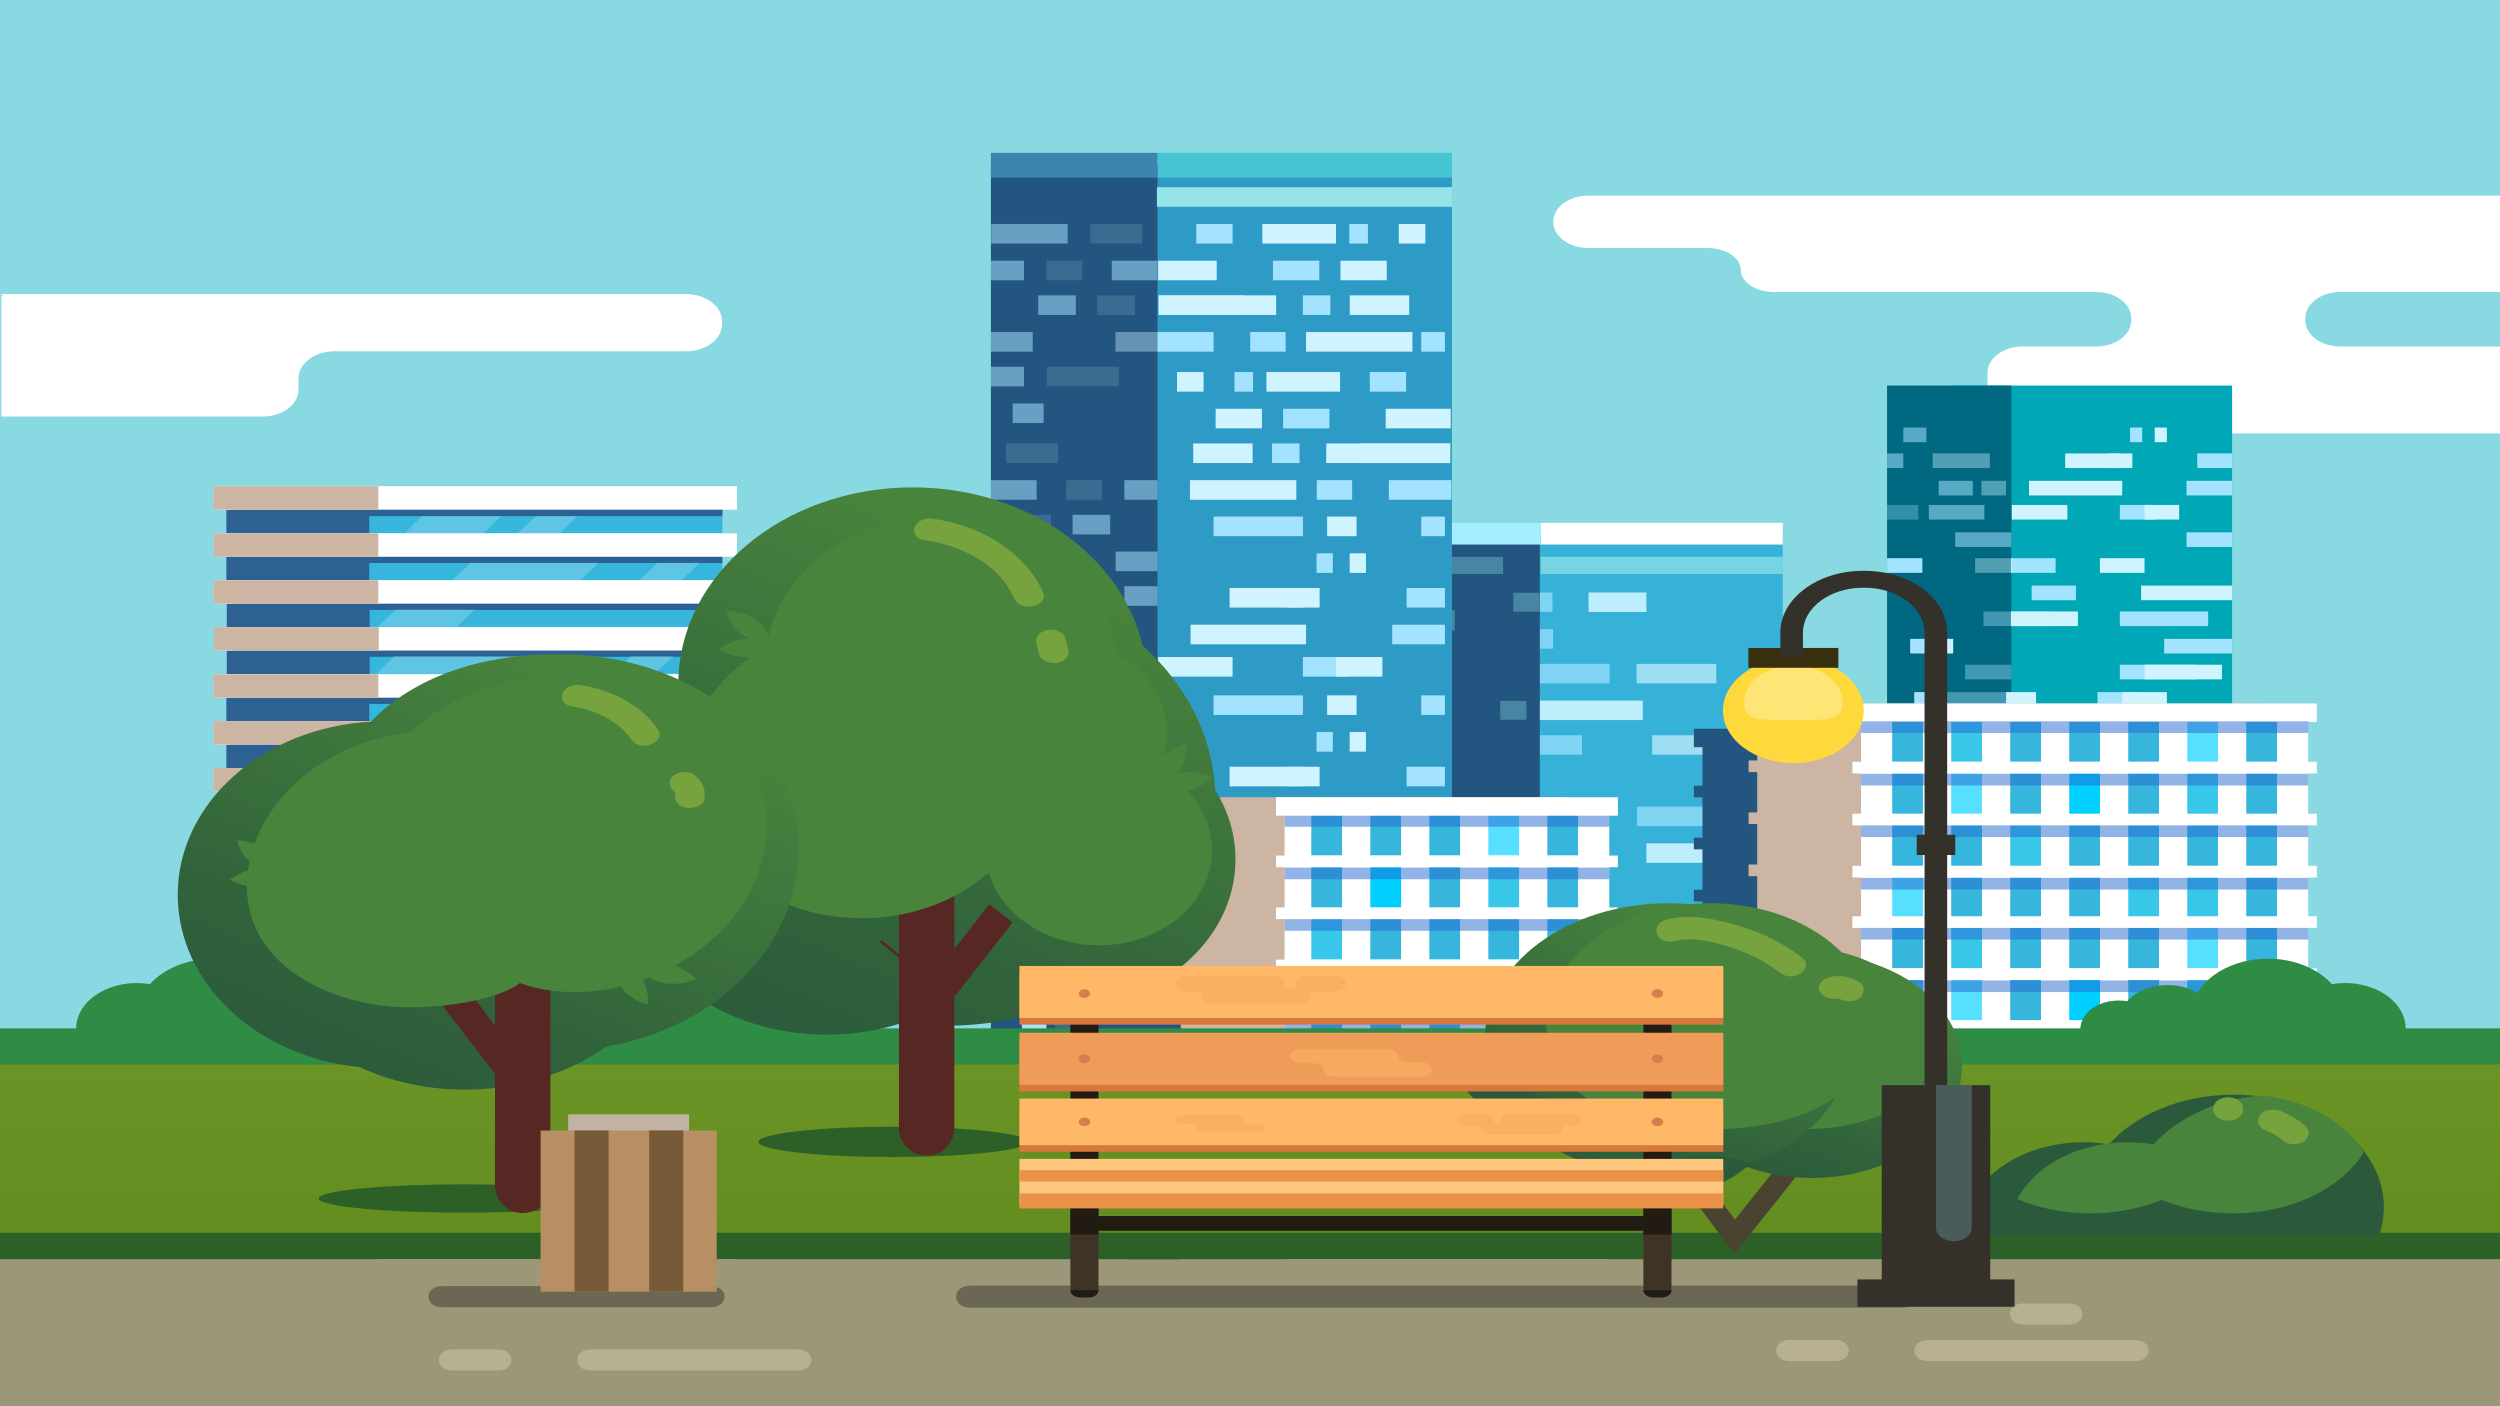 <?xml version="1.0" encoding="utf-8"?>
<!-- Generator: Adobe Illustrator 15.0.0, SVG Export Plug-In . SVG Version: 6.00 Build 0)  -->
<!DOCTYPE svg PUBLIC "-//W3C//DTD SVG 1.1//EN" "http://www.w3.org/Graphics/SVG/1.1/DTD/svg11.dtd">
<svg version="1.1" id="Layer_1" xmlns="http://www.w3.org/2000/svg" xmlns:xlink="http://www.w3.org/1999/xlink" x="0px" y="0px"
	 width="800px" height="450px" viewBox="0 0 800 450" enable-background="new 0 0 800 450" xml:space="preserve">
<rect fill="#88D9E2" width="800" height="450"/>
<path fill="#FFFFFF" d="M737.691,101.816v0.696c0,4.605,5.043,8.375,11.204,8.375h51.101v27.817h-152.79
	c-6.155,0-11.198-3.765-11.198-8.37v-11.078c0-4.605,5.043-8.37,11.198-8.37h23.595c6.161,0,11.197-3.77,11.197-8.375v-0.696
	c0-4.605-5.036-8.375-11.197-8.375H567.688c-5.848,0-10.634-3.169-10.634-7.045c0-3.87-4.786-7.04-10.639-7.04h-38.186
	c-3.085,0-5.879-0.941-7.908-2.458c-2.031-1.518-3.29-3.611-3.29-5.917c0-4.605,5.036-8.37,11.198-8.37h291.767v30.829h-51.101
	C742.734,93.442,737.691,97.211,737.691,101.816z"/>
<g>
	
		<line opacity="0.68" fill="none" stroke="#A4E3FF" stroke-width="6.813" stroke-miterlimit="10" x1="692.074" y1="195.86" x2="714.268" y2="195.86"/>
	
		<line opacity="0.68" fill="none" stroke="#A4E3FF" stroke-width="6.813" stroke-miterlimit="10" x1="692.074" y1="154.053" x2="714.268" y2="154.053"/>
	<rect x="624.139" y="123.384" fill="#00A8B7" width="90.132" height="205.031"/>
	<rect x="603.865" y="123.383" fill="#006881" width="39.771" height="205.032"/>
	
		<line fill="none" stroke="#A4E3FF" stroke-width="4.679" stroke-miterlimit="10" x1="699.687" y1="231.148" x2="714.268" y2="231.148"/>
	
		<line fill="none" stroke="#A4E3FF" stroke-width="4.679" stroke-miterlimit="10" x1="678.354" y1="163.921" x2="689.433" y2="163.921"/>
	
		<line fill="none" stroke="#A4E3FF" stroke-width="4.679" stroke-miterlimit="10" x1="649.879" y1="231.148" x2="660.768" y2="231.148"/>
	
		<line opacity="0.53" fill="none" stroke="#A4E3FF" stroke-width="4.679" stroke-miterlimit="10" x1="617.224" y1="163.921" x2="635.001" y2="163.921"/>
	
		<line opacity="0.31" fill="none" stroke="#A4E3FF" stroke-width="4.679" stroke-miterlimit="10" x1="603.865" y1="163.921" x2="613.855" y2="163.921"/>
	
		<line fill="none" stroke="#A4E3FF" stroke-width="4.679" stroke-miterlimit="10" x1="699.683" y1="172.687" x2="714.268" y2="172.687"/>
	
		<line fill="none" stroke="#A4E3FF" stroke-width="4.679" stroke-miterlimit="10" x1="682.268" y1="307.53" x2="699.683" y2="307.53"/>
	
		<line fill="none" stroke="#A4E3FF" stroke-width="4.679" stroke-miterlimit="10" x1="649.875" y1="239.914" x2="671.21" y2="239.914"/>
	
		<line fill="none" stroke="#A4E3FF" stroke-width="4.679" stroke-miterlimit="10" x1="692.536" y1="248.191" x2="714.268" y2="248.191"/>
	
		<line fill="none" stroke="#A4E3FF" stroke-width="4.679" stroke-miterlimit="10" x1="643.498" y1="180.965" x2="657.789" y2="180.965"/>
	
		<line fill="none" stroke="#A4E3FF" stroke-width="4.679" stroke-miterlimit="10" x1="603.865" y1="180.965" x2="615.162" y2="180.965"/>
	
		<line fill="none" stroke="#A4E3FF" stroke-width="4.679" stroke-miterlimit="10" x1="696.603" y1="256.957" x2="706.608" y2="256.957"/>
	
		<line fill="none" stroke="#A4E3FF" stroke-width="4.679" stroke-miterlimit="10" x1="650.118" y1="189.73" x2="664.299" y2="189.73"/>
	
		<line fill="none" stroke="#A4E3FF" stroke-width="4.679" stroke-miterlimit="10" x1="613.857" y1="256.957" x2="628.842" y2="256.957"/>
	
		<line fill="none" stroke="#A4E3FF" stroke-width="4.679" stroke-miterlimit="10" x1="678.354" y1="198.008" x2="706.607" y2="198.008"/>
	
		<line opacity="0.39" fill="none" stroke="#A4E3FF" stroke-width="4.679" stroke-miterlimit="10" x1="634.708" y1="198.008" x2="657.026" y2="198.008"/>
	
		<line fill="none" stroke="#A4E3FF" stroke-width="4.679" stroke-miterlimit="10" x1="626.887" y1="282.335" x2="634.708" y2="282.335"/>
	
		<line fill="none" stroke="#A4E3FF" stroke-width="4.679" stroke-miterlimit="10" x1="621.022" y1="265.235" x2="626.887" y2="265.235"/>
	
		<line fill="none" stroke="#A4E3FF" stroke-width="4.679" stroke-miterlimit="10" x1="692.534" y1="206.774" x2="714.268" y2="206.774"/>
	
		<line fill="none" stroke="#A4E3FF" stroke-width="4.679" stroke-miterlimit="10" x1="674.449" y1="256.957" x2="681.485" y2="256.957"/>
	
		<line fill="none" stroke="#A4E3FF" stroke-width="4.679" stroke-miterlimit="10" x1="681.616" y1="139.158" x2="685.497" y2="139.158"/>
	
		<line fill="none" stroke="#A4E3FF" stroke-width="4.679" stroke-miterlimit="10" x1="645.978" y1="256.957" x2="670.567" y2="256.957"/>
	
		<line fill="none" stroke="#A4E3FF" stroke-width="4.679" stroke-miterlimit="10" x1="632.721" y1="265.235" x2="642.958" y2="265.235"/>
	
		<line fill="none" stroke="#A4E3FF" stroke-width="4.679" stroke-miterlimit="10" x1="617.118" y1="274.001" x2="633.4" y2="274.001"/>
	
		<line fill="none" stroke="#A4E3FF" stroke-width="4.679" stroke-miterlimit="10" x1="611.252" y1="206.774" x2="617.118" y2="206.774"/>
	
		<line opacity="0.53" fill="none" stroke="#A4E3FF" stroke-width="4.679" stroke-miterlimit="10" x1="609.065" y1="139.158" x2="616.45" y2="139.158"/>
	
		<line fill="none" stroke="#A4E3FF" stroke-width="4.679" stroke-miterlimit="10" x1="703.118" y1="147.436" x2="714.268" y2="147.436"/>
	
		<line fill="none" stroke="#A4E3FF" stroke-width="4.679" stroke-miterlimit="10" x1="678.351" y1="215.052" x2="703.118" y2="215.052"/>
	
		<line fill="none" stroke="#A4E3FF" stroke-width="4.679" stroke-miterlimit="10" x1="674.445" y1="147.436" x2="678.351" y2="147.436"/>
	
		<line opacity="0.39" fill="none" stroke="#A4E3FF" stroke-width="4.679" stroke-miterlimit="10" x1="628.84" y1="215.052" x2="643.641" y2="215.052"/>
	
		<line opacity="0.53" fill="none" stroke="#A4E3FF" stroke-width="4.679" stroke-miterlimit="10" x1="603.865" y1="147.436" x2="609.065" y2="147.436"/>
	
		<line fill="none" stroke="#A4E3FF" stroke-width="4.679" stroke-miterlimit="10" x1="699.686" y1="156.202" x2="714.268" y2="156.202"/>
	
		<line fill="none" stroke="#A4E3FF" stroke-width="4.679" stroke-miterlimit="10" x1="685.494" y1="291.045" x2="699.686" y2="291.045"/>
	
		<line fill="none" stroke="#A4E3FF" stroke-width="4.679" stroke-miterlimit="10" x1="671.207" y1="223.817" x2="685.494" y2="223.817"/>
	
		<line opacity="0.39" fill="none" stroke="#A4E3FF" stroke-width="4.679" stroke-miterlimit="10" x1="622.087" y1="223.817" x2="643.638" y2="223.817"/>
	
		<line opacity="0.53" fill="none" stroke="#A4E3FF" stroke-width="4.679" stroke-miterlimit="10" x1="620.373" y1="156.202" x2="631.286" y2="156.202"/>
	
		<line fill="none" stroke="#A4E3FF" stroke-width="4.679" stroke-miterlimit="10" x1="612.553" y1="223.817" x2="620.373" y2="223.817"/>
	
		<line fill="none" stroke="#A4E3FF" stroke-width="4.679" stroke-miterlimit="10" x1="609.065" y1="308.143" x2="617.752" y2="308.143"/>
	
		<line fill="none" stroke="#CFF3FF" stroke-width="4.679" stroke-miterlimit="10" x1="686.257" y1="163.921" x2="697.335" y2="163.921"/>
	
		<line fill="none" stroke="#CFF3FF" stroke-width="4.679" stroke-miterlimit="10" x1="657.781" y1="231.148" x2="668.668" y2="231.148"/>
	
		<line fill="none" stroke="#CFF3FF" stroke-width="4.679" stroke-miterlimit="10" x1="643.788" y1="163.921" x2="661.566" y2="163.921"/>
	
		<line fill="none" stroke="#CFF3FF" stroke-width="4.679" stroke-miterlimit="10" x1="690.169" y1="307.53" x2="707.585" y2="307.53"/>
	
		<line opacity="0.53" fill="none" stroke="#A4E3FF" stroke-width="4.679" stroke-miterlimit="10" x1="625.67" y1="172.687" x2="643.636" y2="172.687"/>
	
		<line fill="none" stroke="#CFF3FF" stroke-width="4.679" stroke-miterlimit="10" x1="671.965" y1="180.965" x2="686.255" y2="180.965"/>
	
		<line opacity="0.39" fill="none" stroke="#CFF3FF" stroke-width="4.679" stroke-miterlimit="10" x1="632.042" y1="180.965" x2="643.913" y2="180.965"/>
	
		<line fill="none" stroke="#CFF3FF" stroke-width="4.679" stroke-miterlimit="10" x1="685.165" y1="189.73" x2="714.268" y2="189.73"/>
	
		<line opacity="0.39" fill="none" stroke="#CFF3FF" stroke-width="4.679" stroke-miterlimit="10" x1="621.761" y1="256.957" x2="636.745" y2="256.957"/>
	
		<line fill="none" stroke="#CFF3FF" stroke-width="4.679" stroke-miterlimit="10" x1="643.498" y1="198.008" x2="664.929" y2="198.008"/>
	
		<line fill="none" stroke="#CFF3FF" stroke-width="4.679" stroke-miterlimit="10" x1="634.788" y1="282.335" x2="642.61" y2="282.335"/>
	
		<line opacity="0.39" fill="none" stroke="#CFF3FF" stroke-width="4.679" stroke-miterlimit="10" x1="628.926" y1="265.235" x2="634.788" y2="265.235"/>
	
		<line fill="none" stroke="#CFF3FF" stroke-width="4.679" stroke-miterlimit="10" x1="682.353" y1="256.957" x2="689.388" y2="256.957"/>
	
		<line fill="none" stroke="#CFF3FF" stroke-width="4.679" stroke-miterlimit="10" x1="689.52" y1="139.158" x2="693.4" y2="139.158"/>
	
		<line fill="none" stroke="#CFF3FF" stroke-width="4.679" stroke-miterlimit="10" x1="651.54" y1="274.001" x2="664.929" y2="274.001"/>
	
		<line fill="none" stroke="#CFF3FF" stroke-width="4.679" stroke-miterlimit="10" x1="640.623" y1="265.235" x2="650.861" y2="265.235"/>
	
		<line fill="none" stroke="#CFF3FF" stroke-width="4.679" stroke-miterlimit="10" x1="625.02" y1="274.001" x2="641.302" y2="274.001"/>
	
		<line fill="none" stroke="#CFF3FF" stroke-width="4.679" stroke-miterlimit="10" x1="619.154" y1="206.774" x2="625.02" y2="206.774"/>
	
		<line fill="none" stroke="#CFF3FF" stroke-width="4.679" stroke-miterlimit="10" x1="686.253" y1="215.052" x2="711.021" y2="215.052"/>
	
		<line fill="none" stroke="#CFF3FF" stroke-width="4.679" stroke-miterlimit="10" x1="660.851" y1="147.436" x2="682.348" y2="147.436"/>
	
		<line fill="none" stroke="#CFF3FF" stroke-width="4.679" stroke-miterlimit="10" x1="651.543" y1="282.279" x2="660.851" y2="282.279"/>
	
		<line opacity="0.39" fill="none" stroke="#CFF3FF" stroke-width="4.679" stroke-miterlimit="10" x1="618.454" y1="147.436" x2="636.743" y2="147.436"/>
	
		<line fill="none" stroke="#CFF3FF" stroke-width="4.679" stroke-miterlimit="10" x1="693.396" y1="291.045" x2="707.589" y2="291.045"/>
	
		<line fill="none" stroke="#CFF3FF" stroke-width="4.679" stroke-miterlimit="10" x1="679.109" y1="223.817" x2="693.396" y2="223.817"/>
	
		<line fill="none" stroke="#CFF3FF" stroke-width="4.679" stroke-miterlimit="10" x1="649.282" y1="156.202" x2="679.109" y2="156.202"/>
	
		<line fill="none" stroke="#CFF3FF" stroke-width="4.679" stroke-miterlimit="10" x1="641.957" y1="223.817" x2="651.541" y2="223.817"/>
	
		<line opacity="0.39" fill="none" stroke="#CFF3FF" stroke-width="4.679" stroke-miterlimit="10" x1="634.056" y1="156.202" x2="641.957" y2="156.202"/>
	
		<line fill="none" stroke="#CFF3FF" stroke-width="4.679" stroke-miterlimit="10" x1="616.968" y1="308.143" x2="625.654" y2="308.143"/>
	<rect x="696.077" y="328.375" fill="#98BA2D" width="0" height="0.079"/>
</g>
<path fill="#FFFFFF" d="M231.042,102.721v1.082c0,4.732-5.184,8.607-11.522,8.607H107.049c-6.332,0-11.515,3.874-11.515,8.612v3.671
	c0,4.732-5.183,8.607-11.522,8.607H1.18c-0.251,0-0.501-0.005-0.751-0.021v-38.4c1.517-0.494-1.656-0.77,0.139-0.77H219.52
	C225.858,94.109,231.042,97.983,231.042,102.721z"/>
<g>
	<g>
		<g>
			<rect x="445.853" y="170.782" fill="#36B2D8" width="124.636" height="236.478"/>
			
				<line opacity="0.68" fill="none" stroke="#A4E3FF" stroke-width="6.238" stroke-miterlimit="10" x1="474.239" y1="192.712" x2="496.799" y2="192.712"/>
			
				<line opacity="0.68" fill="none" stroke="#A4E3FF" stroke-width="9.131" stroke-miterlimit="10" x1="435.317" y1="313.393" x2="463.7" y2="313.393"/>
			
				<line opacity="0.68" fill="none" stroke="#A4E3FF" stroke-width="6.238" stroke-miterlimit="10" x1="496.99" y1="295.086" x2="554.384" y2="295.086"/>
			
				<line opacity="0.68" fill="none" stroke="#A4E3FF" stroke-width="6.238" stroke-miterlimit="10" x1="445.856" y1="204.46" x2="496.99" y2="204.46"/>
			
				<line opacity="0.68" fill="none" stroke="#A4E3FF" stroke-width="6.238" stroke-miterlimit="10" x1="477.953" y1="215.556" x2="515.096" y2="215.556"/>
			
				<line opacity="0.68" fill="none" stroke="#A4E3FF" stroke-width="9.131" stroke-miterlimit="10" x1="435.317" y1="336.236" x2="467.413" y2="336.236"/>
			
				<line opacity="0.68" fill="none" stroke="#A4E3FF" stroke-width="9.131" stroke-miterlimit="10" x1="435.317" y1="257.359" x2="463.704" y2="257.359"/>
			
				<line opacity="0.68" fill="none" stroke="#A4E3FF" stroke-width="6.238" stroke-miterlimit="10" x1="445.856" y1="238.399" x2="506.239" y2="238.399"/>
			
				<line opacity="0.68" fill="none" stroke="#A4E3FF" stroke-width="6.238" stroke-miterlimit="10" x1="466.842" y1="340.773" x2="495.145" y2="340.773"/>
			
				<line opacity="0.68" fill="none" stroke="#A4E3FF" stroke-width="6.238" stroke-miterlimit="10" x1="460.629" y1="250.147" x2="481.614" y2="250.147"/>
			
				<line opacity="0.68" fill="none" stroke="#A4E3FF" stroke-width="6.238" stroke-miterlimit="10" x1="519.632" y1="351.869" x2="561.681" y2="351.869"/>
			
				<line opacity="0.68" fill="none" stroke="#A4E3FF" stroke-width="6.238" stroke-miterlimit="10" x1="523.832" y1="261.243" x2="557.364" y2="261.243"/>
			
				<line opacity="0.68" fill="none" stroke="#A4E3FF" stroke-width="6.238" stroke-miterlimit="10" x1="534.449" y1="363.617" x2="561.675" y2="363.617"/>
			
				<line opacity="0.68" fill="none" stroke="#A4E3FF" stroke-width="6.238" stroke-miterlimit="10" x1="504.395" y1="272.991" x2="481.614" y2="272.991"/>
			
				<line opacity="0.68" fill="none" stroke="#A4E3FF" stroke-width="6.238" stroke-miterlimit="10" x1="470.538" y1="363.617" x2="504.395" y2="363.617"/>
			
				<line opacity="0.89" fill="none" stroke="#CFF3FF" stroke-width="6.238" stroke-miterlimit="10" x1="508.33" y1="192.712" x2="526.847" y2="192.712"/>
			
				<line opacity="0.68" fill="none" stroke="#CFF3FF" stroke-width="6.238" stroke-miterlimit="10" x1="468.309" y1="283.338" x2="508.33" y2="283.338"/>
			
				<line opacity="0.68" fill="none" stroke="#CFF3FF" stroke-width="6.238" stroke-miterlimit="10" x1="528.728" y1="306.181" x2="562.46" y2="306.181"/>
			
				<line opacity="0.68" fill="none" stroke="#CFF3FF" stroke-width="6.238" stroke-miterlimit="10" x1="523.701" y1="215.556" x2="549.207" y2="215.556"/>
			
				<line opacity="0.68" fill="none" stroke="#CFF3FF" stroke-width="6.238" stroke-miterlimit="10" x1="468.309" y1="306.181" x2="512.043" y2="306.181"/>
			
				<line opacity="0.89" fill="none" stroke="#CFF3FF" stroke-width="6.238" stroke-miterlimit="10" x1="487.642" y1="227.304" x2="525.688" y2="227.304"/>
			
				<line opacity="0.68" fill="none" stroke="#CFF3FF" stroke-width="6.238" stroke-miterlimit="10" x1="554.384" y1="238.399" x2="528.692" y2="238.399"/>
			
				<line opacity="0.89" fill="none" stroke="#CFF3FF" stroke-width="6.238" stroke-miterlimit="10" x1="500.933" y1="340.773" x2="517.598" y2="340.773"/>
			
				<line opacity="0.68" fill="none" stroke="#CFF3FF" stroke-width="6.238" stroke-miterlimit="10" x1="424.23" y1="261.243" x2="506.826" y2="261.243"/>
			
				<line opacity="0.89" fill="none" stroke="#CFF3FF" stroke-width="6.238" stroke-miterlimit="10" x1="526.847" y1="272.991" x2="565.721" y2="272.991"/>
			
				<line opacity="0.68" fill="none" stroke="#CFF3FF" stroke-width="6.238" stroke-miterlimit="10" x1="504.629" y1="363.617" x2="526.847" y2="363.617"/>
			<polygon fill="#22557F" points="492.743,173.389 492.743,407.26 451.272,407.26 451.272,407.26 451.167,407.26 451.167,407.26 
				379.754,407.26 379.754,173.389 			"/>
			
				<line opacity="0.68" fill="none" stroke="#95E4E8" stroke-width="5.489" stroke-miterlimit="10" x1="493.004" y1="180.938" x2="570.491" y2="180.938"/>
			
				<line opacity="0.34" fill="none" stroke="#95E4E8" stroke-width="5.489" stroke-miterlimit="10" x1="445.856" y1="180.938" x2="480.993" y2="180.938"/>
			
				<line opacity="0.34" fill="none" stroke="#95E4E8" stroke-width="6.029" stroke-miterlimit="10" x1="484.262" y1="192.712" x2="492.604" y2="192.712"/>
			
				<line opacity="0.34" fill="none" stroke="#95E4E8" stroke-width="6.029" stroke-miterlimit="10" x1="480.092" y1="227.304" x2="488.434" y2="227.304"/>
			
				<line opacity="0.34" fill="none" stroke="#95E4E8" stroke-width="6.531" stroke-miterlimit="10" x1="445.856" y1="198.536" x2="465.527" y2="198.536"/>
			
				<line fill="none" stroke="#FFFFFF" stroke-width="6.947" stroke-miterlimit="10" x1="493.004" y1="170.781" x2="570.491" y2="170.781"/>
			
				<line fill="none" stroke="#A4EEFF" stroke-width="6.947" stroke-miterlimit="10" x1="445.856" y1="170.781" x2="493.004" y2="170.781"/>
			<rect x="344.268" y="52.875" fill="#2E9BC6" width="120.355" height="348.007"/>
			<rect x="317.091" y="52.876" fill="#22557F" width="53.305" height="348.006"/>
			
				<line fill="none" stroke="#A4E3FF" stroke-width="6.271" stroke-miterlimit="10" x1="445.519" y1="360.689" x2="462.371" y2="360.689"/>
			
				<line fill="none" stroke="#A4E3FF" stroke-width="6.271" stroke-miterlimit="10" x1="431.774" y1="74.807" x2="437.734" y2="74.807"/>
			
				<line fill="none" stroke="#A4E3FF" stroke-width="6.271" stroke-miterlimit="10" x1="416.927" y1="270.585" x2="431.774" y2="270.585"/>
			
				<line fill="none" stroke="#A4E3FF" stroke-width="6.271" stroke-miterlimit="10" x1="382.814" y1="74.807" x2="394.425" y2="74.807"/>
			
				<line fill="none" stroke="#A4E3FF" stroke-width="6.271" stroke-miterlimit="10" x1="378.761" y1="360.689" x2="393.354" y2="360.689"/>
			
				<line opacity="0.53" fill="none" stroke="#A4E3FF" stroke-width="6.271" stroke-miterlimit="10" x1="334.994" y1="270.585" x2="358.82" y2="270.585"/>
			
				<line opacity="0.53" fill="none" stroke="#A4E3FF" stroke-width="6.271" stroke-miterlimit="10" x1="317.181" y1="74.807" x2="341.636" y2="74.807"/>
			
				<line fill="none" stroke="#A4E3FF" stroke-width="6.271" stroke-miterlimit="10" x1="317.09" y1="270.585" x2="330.479" y2="270.585"/>
			
				<line fill="none" stroke="#A4E3FF" stroke-width="6.271" stroke-miterlimit="10" x1="445.513" y1="282.333" x2="464.623" y2="282.333"/>
			
				<line fill="none" stroke="#A4E3FF" stroke-width="6.271" stroke-miterlimit="10" x1="407.351" y1="86.555" x2="422.172" y2="86.555"/>
			
				<line fill="none" stroke="#A4E3FF" stroke-width="6.271" stroke-miterlimit="10" x1="378.757" y1="372.438" x2="407.351" y2="372.438"/>
			
				<line opacity="0.53" fill="none" stroke="#A4E3FF" stroke-width="6.271" stroke-miterlimit="10" x1="370.394" y1="86.555" x2="355.764" y2="86.555"/>
			
				<line opacity="0.53" fill="none" stroke="#A4E3FF" stroke-width="6.271" stroke-miterlimit="10" x1="317.09" y1="86.555" x2="327.682" y2="86.555"/>
			
				<line fill="none" stroke="#A4E3FF" stroke-width="6.271" stroke-miterlimit="10" x1="435.936" y1="383.533" x2="462.371" y2="383.533"/>
			
				<line fill="none" stroke="#A4E3FF" stroke-width="6.271" stroke-miterlimit="10" x1="416.925" y1="97.65" x2="425.708" y2="97.65"/>
			
				<line fill="none" stroke="#A4E3FF" stroke-width="6.271" stroke-miterlimit="10" x1="370.209" y1="293.429" x2="389.363" y2="293.429"/>
			
				<line fill="none" stroke="#A4E3FF" stroke-width="6.271" stroke-miterlimit="10" x1="370.767" y1="97.65" x2="397.771" y2="97.65"/>
			
				<line opacity="0.53" fill="none" stroke="#A4E3FF" stroke-width="6.271" stroke-miterlimit="10" x1="332.231" y1="97.65" x2="344.263" y2="97.65"/>
			
				<line fill="none" stroke="#A4E3FF" stroke-width="6.271" stroke-miterlimit="10" x1="454.795" y1="109.398" x2="462.371" y2="109.398"/>
			
				<line fill="none" stroke="#A4E3FF" stroke-width="6.271" stroke-miterlimit="10" x1="441.385" y1="395.281" x2="454.795" y2="395.281"/>
			
				<line fill="none" stroke="#A4E3FF" stroke-width="6.271" stroke-miterlimit="10" x1="400.077" y1="109.398" x2="411.391" y2="109.398"/>
			
				<line fill="none" stroke="#A4E3FF" stroke-width="6.271" stroke-miterlimit="10" x1="379.083" y1="305.177" x2="398.089" y2="305.177"/>
			
				<line fill="none" stroke="#A4E3FF" stroke-width="6.271" stroke-miterlimit="10" x1="370.396" y1="109.398" x2="388.343" y2="109.398"/>
			
				<line fill="none" stroke="#A4E3FF" stroke-width="6.271" stroke-miterlimit="10" x1="330.481" y1="395.281" x2="350.566" y2="395.281"/>
			
				<line opacity="0.53" fill="none" stroke="#A4E3FF" stroke-width="6.271" stroke-miterlimit="10" x1="317.09" y1="109.398" x2="330.481" y2="109.398"/>
			
				<line fill="none" stroke="#A4E3FF" stroke-width="6.271" stroke-miterlimit="10" x1="454.796" y1="225.647" x2="462.371" y2="225.647"/>
			
				<line fill="none" stroke="#A4E3FF" stroke-width="6.271" stroke-miterlimit="10" x1="416.926" y1="316.272" x2="454.796" y2="316.272"/>
			
				<line fill="none" stroke="#A4E3FF" stroke-width="6.271" stroke-miterlimit="10" x1="397.768" y1="225.647" x2="416.926" y2="225.647"/>
			
				<line fill="none" stroke="#A4E3FF" stroke-width="6.271" stroke-miterlimit="10" x1="388.34" y1="225.647" x2="397.768" y2="225.647"/>
			
				<line opacity="0.39" fill="none" stroke="#A4E3FF" stroke-width="6.271" stroke-miterlimit="10" x1="358.428" y1="316.272" x2="388.34" y2="316.272"/>
			
				<line opacity="0.14" fill="none" stroke="#CFF3FF" stroke-width="6.271" stroke-miterlimit="10" x1="340.085" y1="406.377" x2="347.944" y2="406.377"/>
			
				<line opacity="0.53" fill="none" stroke="#A4E3FF" stroke-width="6.271" stroke-miterlimit="10" x1="317.09" y1="120.494" x2="327.682" y2="120.494"/>
			
				<line fill="none" stroke="#A4E3FF" stroke-width="6.271" stroke-miterlimit="10" x1="435.933" y1="328.021" x2="462.371" y2="328.021"/>
			
				<line fill="none" stroke="#A4E3FF" stroke-width="6.271" stroke-miterlimit="10" x1="411.693" y1="395.281" x2="421.124" y2="395.281"/>
			
				<line fill="none" stroke="#A4E3FF" stroke-width="6.271" stroke-miterlimit="10" x1="421.299" y1="237.395" x2="426.501" y2="237.395"/>
			
				<line fill="none" stroke="#A4E3FF" stroke-width="6.271" stroke-miterlimit="10" x1="373.533" y1="395.281" x2="406.491" y2="395.281"/>
			
				<line opacity="0.14" fill="none" stroke="#CFF3FF" stroke-width="6.271" stroke-miterlimit="10" x1="334.852" y1="418.125" x2="356.674" y2="418.125"/>
			
				<line fill="none" stroke="#A4E3FF" stroke-width="6.271" stroke-miterlimit="10" x1="326.99" y1="328.021" x2="334.852" y2="328.021"/>
			
				<line opacity="0.53" fill="none" stroke="#A4E3FF" stroke-width="6.271" stroke-miterlimit="10" x1="324.059" y1="132.242" x2="333.958" y2="132.242"/>
			
				<line fill="none" stroke="#A4E3FF" stroke-width="6.271" stroke-miterlimit="10" x1="450.118" y1="248.49" x2="462.371" y2="248.49"/>
			
				<line fill="none" stroke="#A4E3FF" stroke-width="6.271" stroke-miterlimit="10" x1="416.922" y1="339.116" x2="450.118" y2="339.116"/>
			
				<line fill="none" stroke="#A4E3FF" stroke-width="6.271" stroke-miterlimit="10" x1="411.688" y1="248.49" x2="416.922" y2="248.49"/>
			
				<line opacity="0.39" fill="none" stroke="#A4E3FF" stroke-width="6.271" stroke-miterlimit="10" x1="350.564" y1="339.116" x2="370.4" y2="339.116"/>
			
				<line opacity="0.53" fill="none" stroke="#A4E3FF" stroke-width="6.271" stroke-miterlimit="10" x1="317.09" y1="248.49" x2="324.059" y2="248.49"/>
			
				<line fill="none" stroke="#A4E3FF" stroke-width="6.271" stroke-miterlimit="10" x1="445.518" y1="260.238" x2="462.371" y2="260.238"/>
			
				<line fill="none" stroke="#A4E3FF" stroke-width="6.271" stroke-miterlimit="10" x1="407.348" y1="350.864" x2="426.496" y2="350.864"/>
			
				<line opacity="0.39" fill="none" stroke="#A4E3FF" stroke-width="6.271" stroke-miterlimit="10" x1="341.513" y1="350.864" x2="370.396" y2="350.864"/>
			
				<line opacity="0.14" fill="none" stroke="#CFF3FF" stroke-width="6.271" stroke-miterlimit="10" x1="328.733" y1="350.864" x2="339.215" y2="350.864"/>
			
				<line fill="none" stroke="#CFF3FF" stroke-width="6.271" stroke-miterlimit="10" x1="447.618" y1="74.807" x2="456.109" y2="74.807"/>
			
				<line fill="none" stroke="#CFF3FF" stroke-width="6.271" stroke-miterlimit="10" x1="427.519" y1="270.585" x2="442.366" y2="270.585"/>
			
				<line fill="none" stroke="#CFF3FF" stroke-width="6.271" stroke-miterlimit="10" x1="403.946" y1="74.807" x2="427.519" y2="74.807"/>
			
				<line fill="none" stroke="#CFF3FF" stroke-width="6.271" stroke-miterlimit="10" x1="389.354" y1="360.689" x2="403.946" y2="360.689"/>
			
				<line fill="none" stroke="#CFF3FF" stroke-width="6.271" stroke-miterlimit="10" x1="370.598" y1="270.585" x2="394.425" y2="270.585"/>
			
				<line opacity="0.14" fill="none" stroke="#CFF3FF" stroke-width="6.271" stroke-miterlimit="10" x1="348.899" y1="74.807" x2="365.527" y2="74.807"/>
			
				<line opacity="0.14" fill="none" stroke="#CFF3FF" stroke-width="6.271" stroke-miterlimit="10" x1="327.682" y1="270.585" x2="341.072" y2="270.585"/>
			
				<line fill="none" stroke="#CFF3FF" stroke-width="6.271" stroke-miterlimit="10" x1="428.946" y1="86.555" x2="443.766" y2="86.555"/>
			
				<line fill="none" stroke="#CFF3FF" stroke-width="6.271" stroke-miterlimit="10" x1="389.349" y1="372.438" x2="417.942" y2="372.438"/>
			
				<line fill="none" stroke="#CFF3FF" stroke-width="6.271" stroke-miterlimit="10" x1="370.598" y1="86.555" x2="389.349" y2="86.555"/>
			
				<line opacity="0.53" fill="none" stroke="#A4E3FF" stroke-width="6.271" stroke-miterlimit="10" x1="346.314" y1="282.333" x2="370.394" y2="282.333"/>
			
				<line opacity="0.14" fill="none" stroke="#CFF3FF" stroke-width="6.271" stroke-miterlimit="10" x1="334.852" y1="86.555" x2="346.314" y2="86.555"/>
			
				<line fill="none" stroke="#CFF3FF" stroke-width="6.271" stroke-miterlimit="10" x1="431.926" y1="97.65" x2="450.937" y2="97.65"/>
			
				<line fill="none" stroke="#CFF3FF" stroke-width="6.271" stroke-miterlimit="10" x1="408.363" y1="293.429" x2="427.517" y2="293.429"/>
			
				<line fill="none" stroke="#CFF3FF" stroke-width="6.271" stroke-miterlimit="10" x1="370.767" y1="97.65" x2="408.363" y2="97.65"/>
			
				<line opacity="0.39" fill="none" stroke="#CFF3FF" stroke-width="6.271" stroke-miterlimit="10" x1="354.854" y1="293.429" x2="370.767" y2="293.429"/>
			
				<line opacity="0.14" fill="none" stroke="#CFF3FF" stroke-width="6.271" stroke-miterlimit="10" x1="351.158" y1="97.65" x2="363.19" y2="97.65"/>
			
				<line opacity="0.14" fill="none" stroke="#CFF3FF" stroke-width="6.271" stroke-miterlimit="10" x1="327.682" y1="293.429" x2="342.823" y2="293.429"/>
			
				<line fill="none" stroke="#CFF3FF" stroke-width="6.271" stroke-miterlimit="10" x1="417.941" y1="109.398" x2="451.976" y2="109.398"/>
			
				<line fill="none" stroke="#A4E3FF" stroke-width="6.271" stroke-miterlimit="10" x1="400.994" y1="122.195" x2="395.033" y2="122.195"/>
			
				<line fill="none" stroke="#A4E3FF" stroke-width="6.271" stroke-miterlimit="10" x1="449.953" y1="122.195" x2="438.343" y2="122.195"/>
			
				<line fill="none" stroke="#A4E3FF" stroke-width="6.271" stroke-miterlimit="10" x1="425.417" y1="133.944" x2="410.598" y2="133.944"/>
			
				<line fill="none" stroke="#A4E3FF" stroke-width="6.271" stroke-miterlimit="10" x1="415.843" y1="145.039" x2="407.059" y2="145.039"/>
			
				<line fill="none" stroke="#A4E3FF" stroke-width="6.271" stroke-miterlimit="10" x1="464.069" y1="145.039" x2="434.996" y2="145.039"/>
			
				<line fill="none" stroke="#A4E3FF" stroke-width="6.271" stroke-miterlimit="10" x1="432.691" y1="156.788" x2="421.377" y2="156.788"/>
			
				<line fill="none" stroke="#A4E3FF" stroke-width="6.271" stroke-miterlimit="10" x1="464.441" y1="156.788" x2="444.425" y2="156.788"/>
			
				<line fill="none" stroke="#CFF3FF" stroke-width="6.271" stroke-miterlimit="10" x1="385.15" y1="122.195" x2="376.658" y2="122.195"/>
			
				<line fill="none" stroke="#CFF3FF" stroke-width="6.271" stroke-miterlimit="10" x1="428.821" y1="122.195" x2="405.249" y2="122.195"/>
			
				<line fill="none" stroke="#CFF3FF" stroke-width="6.271" stroke-miterlimit="10" x1="403.823" y1="133.944" x2="389.002" y2="133.944"/>
			
				<line fill="none" stroke="#CFF3FF" stroke-width="6.271" stroke-miterlimit="10" x1="464.238" y1="133.944" x2="443.418" y2="133.944"/>
			
				<line fill="none" stroke="#CFF3FF" stroke-width="6.271" stroke-miterlimit="10" x1="400.842" y1="145.039" x2="381.831" y2="145.039"/>
			
				<line fill="none" stroke="#CFF3FF" stroke-width="6.271" stroke-miterlimit="10" x1="464.069" y1="145.039" x2="424.404" y2="145.039"/>
			
				<line fill="none" stroke="#CFF3FF" stroke-width="6.271" stroke-miterlimit="10" x1="414.826" y1="156.788" x2="380.792" y2="156.788"/>
			
				<line fill="none" stroke="#CFF3FF" stroke-width="6.271" stroke-miterlimit="10" x1="426.056" y1="305.177" x2="464.168" y2="305.177"/>
			
				<line opacity="0.14" fill="none" stroke="#CFF3FF" stroke-width="6.271" stroke-miterlimit="10" x1="341.073" y1="395.281" x2="361.158" y2="395.281"/>
			
				<line opacity="0.39" fill="none" stroke="#CFF3FF" stroke-width="6.271" stroke-miterlimit="10" x1="356.935" y1="109.398" x2="370.326" y2="109.398"/>
			
				<line fill="none" stroke="#CFF3FF" stroke-width="6.271" stroke-miterlimit="10" x1="424.677" y1="225.647" x2="434.104" y2="225.647"/>
			
				<line fill="none" stroke="#CFF3FF" stroke-width="6.271" stroke-miterlimit="10" x1="370.209" y1="316.272" x2="398.933" y2="316.272"/>
			
				<line opacity="0.39" fill="none" stroke="#CFF3FF" stroke-width="6.271" stroke-miterlimit="10" x1="350.677" y1="406.377" x2="358.537" y2="406.377"/>
			
				<line opacity="0.14" fill="none" stroke="#CFF3FF" stroke-width="6.271" stroke-miterlimit="10" x1="335.013" y1="120.494" x2="358.008" y2="120.494"/>
			
				<line opacity="0.53" fill="none" stroke="#A4E3FF" stroke-width="6.271" stroke-miterlimit="10" x1="317.09" y1="156.788" x2="331.72" y2="156.788"/>
			
				<line opacity="0.53" fill="none" stroke="#A4E3FF" stroke-width="6.271" stroke-miterlimit="10" x1="370.394" y1="156.788" x2="359.802" y2="156.788"/>
			
				<line opacity="0.53" fill="none" stroke="#A4E3FF" stroke-width="6.271" stroke-miterlimit="10" x1="355.253" y1="167.883" x2="343.221" y2="167.883"/>
			
				<line opacity="0.53" fill="none" stroke="#A4E3FF" stroke-width="6.271" stroke-miterlimit="10" x1="370.394" y1="179.631" x2="357.002" y2="179.631"/>
			
				<line opacity="0.53" fill="none" stroke="#A4E3FF" stroke-width="6.271" stroke-miterlimit="10" x1="370.394" y1="190.727" x2="359.802" y2="190.727"/>
			
				<line opacity="0.53" fill="none" stroke="#A4E3FF" stroke-width="6.271" stroke-miterlimit="10" x1="363.425" y1="202.475" x2="353.525" y2="202.475"/>
			
				<line opacity="0.14" fill="none" stroke="#CFF3FF" stroke-width="6.271" stroke-miterlimit="10" x1="338.584" y1="145.039" x2="321.957" y2="145.039"/>
			
				<line opacity="0.14" fill="none" stroke="#CFF3FF" stroke-width="6.271" stroke-miterlimit="10" x1="352.632" y1="156.788" x2="341.17" y2="156.788"/>
			
				<line opacity="0.14" fill="none" stroke="#CFF3FF" stroke-width="6.271" stroke-miterlimit="10" x1="336.326" y1="167.883" x2="324.294" y2="167.883"/>
			
				<line opacity="0.39" fill="none" stroke="#CFF3FF" stroke-width="6.271" stroke-miterlimit="10" x1="330.55" y1="179.631" x2="317.158" y2="179.631"/>
			
				<line opacity="0.14" fill="none" stroke="#CFF3FF" stroke-width="6.271" stroke-miterlimit="10" x1="352.471" y1="190.727" x2="329.475" y2="190.727"/>
			
				<line fill="none" stroke="#CFF3FF" stroke-width="6.271" stroke-miterlimit="10" x1="431.891" y1="237.395" x2="437.093" y2="237.395"/>
			
				<line fill="none" stroke="#CFF3FF" stroke-width="6.271" stroke-miterlimit="10" x1="380.988" y1="418.125" x2="398.932" y2="418.125"/>
			
				<line opacity="0.39" fill="none" stroke="#A4E3FF" stroke-width="6.271" stroke-miterlimit="10" x1="345.443" y1="418.125" x2="367.267" y2="418.125"/>
			
				<line opacity="0.14" fill="none" stroke="#CFF3FF" stroke-width="6.271" stroke-miterlimit="10" x1="337.582" y1="328.021" x2="345.443" y2="328.021"/>
			
				<line fill="none" stroke="#CFF3FF" stroke-width="6.271" stroke-miterlimit="10" x1="427.512" y1="339.116" x2="460.71" y2="339.116"/>
			
				<line fill="none" stroke="#CFF3FF" stroke-width="6.271" stroke-miterlimit="10" x1="393.467" y1="248.49" x2="422.279" y2="248.49"/>
			
				<line opacity="0.39" fill="none" stroke="#CFF3FF" stroke-width="6.271" stroke-miterlimit="10" x1="336.643" y1="248.49" x2="361.155" y2="248.49"/>
			
				<line fill="none" stroke="#CFF3FF" stroke-width="6.271" stroke-miterlimit="10" x1="417.939" y1="350.864" x2="437.088" y2="350.864"/>
			
				<line fill="none" stroke="#CFF3FF" stroke-width="6.271" stroke-miterlimit="10" x1="380.989" y1="260.238" x2="417.939" y2="260.238"/>
			
				<line fill="none" stroke="#A4E3FF" stroke-width="6.271" stroke-miterlimit="10" x1="416.927" y1="213.382" x2="431.774" y2="213.382"/>
			
				<line fill="none" stroke="#A4E3FF" stroke-width="6.271" stroke-miterlimit="10" x1="454.796" y1="168.444" x2="462.371" y2="168.444"/>
			
				<line fill="none" stroke="#A4E3FF" stroke-width="6.271" stroke-miterlimit="10" x1="397.768" y1="168.444" x2="416.926" y2="168.444"/>
			
				<line fill="none" stroke="#A4E3FF" stroke-width="6.271" stroke-miterlimit="10" x1="388.34" y1="168.444" x2="397.768" y2="168.444"/>
			
				<line fill="none" stroke="#A4E3FF" stroke-width="6.271" stroke-miterlimit="10" x1="421.299" y1="180.192" x2="426.501" y2="180.192"/>
			
				<line fill="none" stroke="#A4E3FF" stroke-width="6.271" stroke-miterlimit="10" x1="450.118" y1="191.288" x2="462.371" y2="191.288"/>
			
				<line fill="none" stroke="#A4E3FF" stroke-width="6.271" stroke-miterlimit="10" x1="411.688" y1="191.288" x2="416.922" y2="191.288"/>
			
				<line fill="none" stroke="#A4E3FF" stroke-width="6.271" stroke-miterlimit="10" x1="445.518" y1="203.036" x2="462.371" y2="203.036"/>
			
				<line fill="none" stroke="#CFF3FF" stroke-width="6.271" stroke-miterlimit="10" x1="427.519" y1="213.382" x2="442.366" y2="213.382"/>
			
				<line fill="none" stroke="#CFF3FF" stroke-width="6.271" stroke-miterlimit="10" x1="370.598" y1="213.382" x2="394.425" y2="213.382"/>
			
				<line fill="none" stroke="#CFF3FF" stroke-width="6.271" stroke-miterlimit="10" x1="424.677" y1="168.444" x2="434.104" y2="168.444"/>
			
				<line fill="none" stroke="#CFF3FF" stroke-width="6.271" stroke-miterlimit="10" x1="431.891" y1="180.192" x2="437.093" y2="180.192"/>
			
				<line fill="none" stroke="#CFF3FF" stroke-width="6.271" stroke-miterlimit="10" x1="393.467" y1="191.288" x2="422.279" y2="191.288"/>
			
				<line fill="none" stroke="#CFF3FF" stroke-width="6.271" stroke-miterlimit="10" x1="380.989" y1="203.036" x2="417.939" y2="203.036"/>
			
				<line opacity="0.39" fill="none" stroke="#CFF3FF" stroke-width="6.271" stroke-miterlimit="10" x1="357.553" y1="260.238" x2="368.145" y2="260.238"/>
			
				<line fill="none" stroke="#46C4D1" stroke-width="7.938" stroke-miterlimit="10" x1="370.39" y1="52.876" x2="464.618" y2="52.876"/>
			
				<line fill="none" stroke="#3A84AD" stroke-width="7.938" stroke-miterlimit="10" x1="317.09" y1="52.876" x2="370.39" y2="52.876"/>
			
				<line fill="none" stroke="#95E4E8" stroke-width="6.271" stroke-miterlimit="10" x1="370.209" y1="63.032" x2="464.618" y2="63.032"/>
			<rect x="440.681" y="400.83" fill="#98BA2D" width="0" height="0.104"/>
		</g>
	</g>
	<g>
		<rect x="73.823" y="178.092" fill="#36B6DD" width="157.33" height="7.501"/>
		<rect x="73.823" y="163.09" fill="#36B6DD" width="157.33" height="7.501"/>
		<rect x="74.193" y="193.093" fill="#36B6DD" width="157.329" height="7.501"/>
		<rect x="74.193" y="208.095" fill="#36B6DD" width="157.329" height="7.5"/>
		<rect x="73.823" y="238.178" fill="#36B6DD" width="157.33" height="7.501"/>
		<rect x="73.823" y="223.176" fill="#36B6DD" width="157.33" height="7.501"/>
		<rect x="73.453" y="253.18" fill="#36B6DD" width="157.33" height="7.5"/>
		<rect x="73.453" y="268.181" fill="#36B6DD" width="157.33" height="7.501"/>
		<rect x="73.823" y="232.754" fill="#2E6193" width="157.33" height="7.501"/>
		<rect x="73.823" y="217.752" fill="#2E6193" width="157.33" height="7.501"/>
		<rect x="73.453" y="247.755" fill="#2E6193" width="157.33" height="7.501"/>
		<rect x="73.453" y="262.757" fill="#2E6193" width="157.33" height="7.501"/>
		<rect x="73.823" y="172.668" fill="#2E6193" width="157.33" height="7.501"/>
		<rect x="73.823" y="157.667" fill="#2E6193" width="157.33" height="7.5"/>
		<rect x="74.193" y="187.67" fill="#2E6193" width="157.329" height="7.5"/>
		<rect x="74.193" y="202.671" fill="#2E6193" width="157.329" height="7.5"/>
		<rect x="72.437" y="178.21" fill="#2E6193" width="45.721" height="7.5"/>
		<rect x="72.437" y="163.208" fill="#2E6193" width="45.721" height="7.501"/>
		<rect x="72.572" y="193.212" fill="#2E6193" width="45.721" height="7.5"/>
		<rect x="72.572" y="208.213" fill="#2E6193" width="45.721" height="7.501"/>
		<rect x="72.437" y="238.296" fill="#2E6193" width="45.721" height="7.501"/>
		<rect x="72.437" y="223.294" fill="#2E6193" width="45.721" height="7.5"/>
		<rect x="72.302" y="253.298" fill="#2E6193" width="45.721" height="7.501"/>
		<rect x="72.302" y="268.299" fill="#2E6193" width="45.721" height="7.502"/>
		<rect x="68.42" y="230.756" fill="#FFFFFF" width="167.397" height="7.501"/>
		<rect x="68.42" y="245.758" fill="#FFFFFF" width="167.397" height="7.501"/>
		<rect x="68.42" y="215.754" fill="#FFFFFF" width="167.397" height="7.501"/>
		<rect x="68.079" y="260.759" fill="#FFFFFF" width="167.396" height="7.501"/>
		<rect x="68.079" y="275.761" fill="#FFFFFF" width="167.396" height="7.501"/>
		<rect x="68.42" y="170.67" fill="#FFFFFF" width="167.397" height="7.5"/>
		<rect x="68.42" y="185.671" fill="#FFFFFF" width="167.397" height="7.501"/>
		<rect x="68.42" y="155.589" fill="#FFFFFF" width="167.397" height="7.501"/>
		<rect x="68.761" y="200.673" fill="#FFFFFF" width="167.397" height="7.5"/>
		<rect x="68.332" y="230.756" fill="#CCB5A3" width="52.738" height="7.501"/>
		<rect x="68.332" y="245.758" fill="#CCB5A3" width="52.738" height="7.501"/>
		<rect x="68.332" y="215.754" fill="#CCB5A3" width="52.738" height="7.501"/>
		<rect x="68.19" y="260.759" fill="#CCB5A3" width="52.738" height="7.501"/>
		<rect x="68.19" y="275.761" fill="#CCB5A3" width="52.738" height="7.501"/>
		<rect x="68.332" y="170.67" fill="#CCB5A3" width="52.738" height="7.5"/>
		<rect x="68.332" y="185.671" fill="#CCB5A3" width="52.738" height="7.501"/>
		<rect x="68.332" y="155.589" fill="#CCB5A3" width="52.738" height="7.501"/>
		<rect x="68.475" y="200.673" fill="#CCB5A3" width="52.738" height="7.5"/>
		<polygon opacity="0.2" fill="#FFFFFF" points="160.418,165.167 135.108,165.167 129.383,170.661 154.693,170.661 		"/>
		<polygon opacity="0.2" fill="#FFFFFF" points="184.869,165.167 171.389,165.167 165.664,170.661 179.143,170.661 		"/>
		<polygon opacity="0.2" fill="#FFFFFF" points="191.572,180.066 150.488,180.066 144.763,185.56 185.847,185.56 		"/>
		<polygon opacity="0.2" fill="#FFFFFF" points="223.91,180.066 210.432,180.066 204.705,185.56 218.184,185.56 		"/>
		<polygon opacity="0.2" fill="#FFFFFF" points="151.939,195.047 126.63,195.047 120.904,200.541 146.213,200.541 		"/>
		<polygon opacity="0.2" fill="#FFFFFF" points="167.319,209.946 126.236,209.946 120.51,215.439 161.593,215.439 		"/>
		<polygon opacity="0.2" fill="#FFFFFF" points="215.431,209.946 201.952,209.946 196.227,215.439 209.705,215.439 		"/>
		<polygon opacity="0.2" fill="#FFFFFF" points="165.407,224.989 140.098,224.989 134.372,230.482 159.682,230.482 		"/>
		<polygon opacity="0.2" fill="#FFFFFF" points="196.561,239.887 155.478,239.887 149.752,245.381 190.836,245.381 		"/>
		<polygon opacity="0.2" fill="#FFFFFF" points="228.899,239.887 215.42,239.887 209.694,245.381 223.173,245.381 		"/>
		<polygon opacity="0.2" fill="#FFFFFF" points="156.928,254.869 131.619,254.869 125.893,260.362 151.203,260.362 		"/>
		<polygon opacity="0.2" fill="#FFFFFF" points="208.983,254.869 195.505,254.869 189.779,260.362 203.258,260.362 		"/>
		<polygon opacity="0.2" fill="#FFFFFF" points="172.309,269.768 131.225,269.768 125.499,275.261 166.583,275.261 		"/>
		<polygon opacity="0.2" fill="#FFFFFF" points="220.42,269.768 206.941,269.768 201.216,275.261 214.694,275.261 		"/>
	</g>
	<g>
		<rect x="73.823" y="298.109" fill="#36B6DD" width="157.33" height="7.501"/>
		<rect x="73.823" y="283.107" fill="#36B6DD" width="157.33" height="7.501"/>
		<rect x="74.193" y="313.11" fill="#36B6DD" width="157.329" height="7.501"/>
		<rect x="74.193" y="328.112" fill="#36B6DD" width="157.329" height="7.501"/>
		<rect x="73.823" y="358.194" fill="#36B6DD" width="157.33" height="7.501"/>
		<rect x="73.823" y="343.192" fill="#36B6DD" width="157.33" height="7.501"/>
		<rect x="73.453" y="373.196" fill="#36B6DD" width="157.33" height="7.501"/>
		<rect x="73.453" y="388.197" fill="#36B6DD" width="157.33" height="7.502"/>
		<rect x="73.823" y="352.771" fill="#2E6193" width="157.33" height="7.501"/>
		<rect x="73.823" y="337.77" fill="#2E6193" width="157.33" height="7.501"/>
		<rect x="73.453" y="367.773" fill="#2E6193" width="157.33" height="7.5"/>
		<rect x="73.453" y="382.774" fill="#2E6193" width="157.33" height="7.501"/>
		<rect x="73.823" y="292.686" fill="#2E6193" width="157.33" height="7.5"/>
		<rect x="73.823" y="277.684" fill="#2E6193" width="157.33" height="7.5"/>
		<rect x="74.193" y="307.687" fill="#2E6193" width="157.329" height="7.501"/>
		<rect x="74.193" y="322.688" fill="#2E6193" width="157.329" height="7.501"/>
		<rect x="72.437" y="298.228" fill="#2E6193" width="45.721" height="7.501"/>
		<rect x="72.437" y="283.226" fill="#2E6193" width="45.721" height="7.501"/>
		<rect x="72.572" y="313.229" fill="#2E6193" width="45.721" height="7.501"/>
		<rect x="72.572" y="328.231" fill="#2E6193" width="45.721" height="7.501"/>
		<rect x="72.437" y="358.313" fill="#2E6193" width="45.721" height="7.501"/>
		<rect x="72.437" y="343.312" fill="#2E6193" width="45.721" height="7.501"/>
		<rect x="72.302" y="373.315" fill="#2E6193" width="45.721" height="7.501"/>
		<rect x="72.302" y="388.316" fill="#2E6193" width="45.721" height="7.501"/>
		<rect x="68.42" y="350.772" fill="#FFFFFF" width="167.397" height="7.501"/>
		<rect x="68.42" y="365.774" fill="#FFFFFF" width="167.397" height="7.501"/>
		<rect x="68.42" y="335.771" fill="#FFFFFF" width="167.397" height="7.5"/>
		<rect x="68.079" y="380.776" fill="#FFFFFF" width="167.396" height="7.501"/>
		<rect x="68.079" y="395.778" fill="#FFFFFF" width="167.396" height="7.501"/>
		<rect x="68.42" y="290.688" fill="#FFFFFF" width="167.397" height="7.501"/>
		<rect x="68.42" y="305.688" fill="#FFFFFF" width="167.397" height="7.501"/>
		<rect x="68.42" y="275.606" fill="#FFFFFF" width="167.397" height="7.501"/>
		<rect x="68.761" y="320.69" fill="#FFFFFF" width="167.397" height="7.501"/>
		<rect x="68.332" y="350.772" fill="#CCB5A3" width="52.738" height="7.501"/>
		<rect x="68.332" y="365.774" fill="#CCB5A3" width="52.738" height="7.501"/>
		<rect x="68.332" y="335.771" fill="#CCB5A3" width="52.738" height="7.5"/>
		<rect x="68.19" y="380.776" fill="#CCB5A3" width="52.738" height="7.501"/>
		<rect x="68.19" y="395.778" fill="#CCB5A3" width="52.738" height="7.501"/>
		<rect x="68.332" y="290.688" fill="#CCB5A3" width="52.738" height="7.501"/>
		<rect x="68.332" y="305.688" fill="#CCB5A3" width="52.738" height="7.501"/>
		<rect x="68.332" y="275.606" fill="#CCB5A3" width="52.738" height="7.501"/>
		<rect x="68.475" y="320.69" fill="#CCB5A3" width="52.738" height="7.501"/>
		<polygon opacity="0.2" fill="#FFFFFF" points="160.418,285.184 135.108,285.184 129.383,290.679 154.693,290.679 		"/>
		<polygon opacity="0.2" fill="#FFFFFF" points="184.869,285.184 171.389,285.184 165.664,290.679 179.143,290.679 		"/>
		<polygon opacity="0.2" fill="#FFFFFF" points="191.572,300.083 150.488,300.083 144.763,305.577 185.847,305.577 		"/>
		<polygon opacity="0.2" fill="#FFFFFF" points="223.91,300.083 210.432,300.083 204.705,305.577 218.184,305.577 		"/>
		<polygon opacity="0.2" fill="#FFFFFF" points="151.939,315.064 126.63,315.064 120.904,320.559 146.213,320.559 		"/>
		<polygon opacity="0.2" fill="#FFFFFF" points="167.319,329.963 126.236,329.963 120.51,335.457 161.593,335.457 		"/>
		<polygon opacity="0.2" fill="#FFFFFF" points="215.431,329.963 201.952,329.963 196.227,335.457 209.705,335.457 		"/>
		<polygon opacity="0.2" fill="#FFFFFF" points="165.407,345.006 140.098,345.006 134.372,350.5 159.682,350.5 		"/>
		<polygon opacity="0.2" fill="#FFFFFF" points="196.561,359.905 155.478,359.905 149.752,365.398 190.836,365.398 		"/>
		<polygon opacity="0.2" fill="#FFFFFF" points="228.899,359.905 215.42,359.905 209.694,365.398 223.173,365.398 		"/>
		<polygon opacity="0.2" fill="#FFFFFF" points="156.928,374.886 131.619,374.886 125.893,380.38 151.203,380.38 		"/>
		<polygon opacity="0.2" fill="#FFFFFF" points="208.983,374.886 195.505,374.886 189.779,380.38 203.258,380.38 		"/>
		<polygon opacity="0.2" fill="#FFFFFF" points="172.309,389.785 131.225,389.785 125.499,395.278 166.583,395.278 		"/>
		<polygon opacity="0.2" fill="#FFFFFF" points="220.42,389.785 206.941,389.785 201.216,395.278 214.694,395.278 		"/>
	</g>
	<g>
		<g opacity="0.68">
			<rect x="696.244" y="329.499" fill="#A4E3FF" width="37.666" height="3.049"/>
		</g>
		<g opacity="0.68">
			<rect x="700.297" y="334.376" fill="#A4E3FF" width="12.149" height="3.049"/>
		</g>
		<g opacity="0.68">
			<rect x="666.995" y="334.376" fill="#A4E3FF" width="21.213" height="3.049"/>
		</g>
		<g opacity="0.68">
			<rect x="672.016" y="246.364" fill="#A4E3FF" width="30.665" height="3.049"/>
		</g>
		<g opacity="0.68">
			<rect x="672.02" y="251.528" fill="#A4E3FF" width="19.855" height="3.049"/>
		</g>
		<g opacity="0.68">
			<rect x="713.793" y="251.528" fill="#A4E3FF" width="22.82" height="3.049"/>
		</g>
		<g opacity="0.68">
			<rect x="679.87" y="329.499" fill="#CFF3FF" width="31.05" height="3.049"/>
		</g>
		<polygon fill="#22557F" points="707.176,239.104 707.176,233.199 542.038,233.199 542.038,239.104 544.793,239.104 
			544.793,251.434 542.038,251.434 542.038,255.165 544.793,255.165 544.793,268.052 542.038,268.052 542.038,271.783 
			544.793,271.783 544.793,284.731 542.038,284.731 542.038,288.463 544.793,288.463 544.793,300.862 542.038,300.862 
			542.038,304.594 544.793,304.594 544.793,317.542 542.038,317.542 542.038,321.272 544.793,321.272 544.793,334.16 
			542.038,334.16 542.038,337.892 544.793,337.892 544.793,350.84 542.038,350.84 542.038,354.571 544.793,354.571 544.793,367.245 
			542.038,367.245 542.038,370.977 544.793,370.977 544.793,387.525 704.422,387.525 704.422,370.977 707.176,370.977 
			707.176,367.245 704.422,367.245 704.422,354.571 707.176,354.571 707.176,350.84 704.422,350.84 704.422,337.892 
			707.176,337.892 707.176,334.16 704.422,334.16 704.422,321.272 707.176,321.272 707.176,317.542 704.422,317.542 
			704.422,304.594 707.176,304.594 707.176,300.862 704.422,300.862 704.422,288.463 707.176,288.463 707.176,284.731 
			704.422,284.731 704.422,271.783 707.176,271.783 707.176,268.052 704.422,268.052 704.422,255.165 707.176,255.165 
			707.176,251.434 704.422,251.434 704.422,239.104 		"/>
		<g opacity="0.68">
			<rect x="683.924" y="334.376" fill="#CFF3FF" width="12.149" height="3.049"/>
		</g>
		<g opacity="0.68">
			<rect x="697.419" y="251.528" fill="#CFF3FF" width="16.202" height="3.049"/>
		</g>
		<g>
			<polygon fill="#CCB5A3" points="721.934,230.4 562.306,230.4 562.306,243.35 559.551,243.35 559.551,247.08 562.306,247.08 
				562.306,259.968 559.551,259.968 559.551,263.699 562.306,263.699 562.306,276.647 559.551,276.647 559.551,280.378 
				562.306,280.378 562.306,292.777 559.551,292.777 559.551,296.509 562.306,296.509 562.306,309.457 559.551,309.457 
				559.551,313.188 562.306,313.188 562.306,326.075 559.551,326.075 559.551,329.807 562.306,329.807 562.306,342.756 
				559.551,342.756 559.551,346.486 562.306,346.486 562.306,359.161 559.551,359.161 559.551,362.892 562.306,362.892 
				562.306,379.44 721.934,379.44 721.934,362.892 724.689,362.892 724.689,359.161 721.934,359.161 721.934,346.486 
				724.689,346.486 724.689,342.756 721.934,342.756 721.934,329.807 724.689,329.807 724.689,326.075 721.934,326.075 
				721.934,313.188 724.689,313.188 724.689,309.457 721.934,309.457 721.934,296.509 724.689,296.509 724.689,292.777 
				721.934,292.777 721.934,280.378 724.689,280.378 724.689,276.647 721.934,276.647 721.934,263.699 724.689,263.699 
				724.689,259.968 721.934,259.968 721.934,247.08 724.689,247.08 724.689,243.35 721.934,243.35 			"/>
			<rect x="559.551" y="225.115" fill="#CCB5A3" width="165.139" height="5.903"/>
		</g>
		<rect x="595.526" y="230.824" fill="#FFFFFF" width="143.097" height="149.039"/>
		<rect x="605.503" y="230.824" fill="#36B6DD" width="9.839" height="12.948"/>
		<rect x="624.387" y="230.824" fill="#38C7E8" width="9.841" height="12.948"/>
		<rect x="643.271" y="230.824" fill="#36B6DD" width="9.841" height="12.948"/>
		<rect x="662.155" y="230.824" fill="#36B6DD" width="9.84" height="12.948"/>
		<rect x="681.04" y="230.824" fill="#36B6DD" width="9.839" height="12.948"/>
		<rect x="699.924" y="230.824" fill="#57DFFF" width="9.84" height="12.948"/>
		<rect x="718.809" y="230.824" fill="#36B6DD" width="9.839" height="12.948"/>
		<rect x="718.809" y="247.504" fill="#36B6DD" width="9.839" height="12.948"/>
		<rect x="699.924" y="247.504" fill="#38C7E8" width="9.84" height="12.948"/>
		<rect x="681.04" y="247.504" fill="#36B6DD" width="9.839" height="12.948"/>
		<rect x="662.155" y="247.504" fill="#00CFFF" width="9.84" height="12.948"/>
		<rect x="643.271" y="247.504" fill="#36B6DD" width="9.841" height="12.948"/>
		<rect x="624.387" y="247.504" fill="#57DFFF" width="9.841" height="12.948"/>
		<rect x="605.503" y="247.504" fill="#36B6DD" width="9.839" height="12.948"/>
		<rect x="605.503" y="264.122" fill="#36B6DD" width="9.839" height="12.948"/>
		<rect x="624.387" y="264.122" fill="#36B6DD" width="9.841" height="12.948"/>
		<rect x="643.271" y="264.122" fill="#38C7E8" width="9.841" height="12.948"/>
		<rect x="662.155" y="264.122" fill="#36B6DD" width="9.84" height="12.948"/>
		<rect x="681.04" y="264.122" fill="#36B6DD" width="9.839" height="12.948"/>
		<rect x="699.924" y="264.122" fill="#36B6DD" width="9.84" height="12.948"/>
		<rect x="718.809" y="264.122" fill="#36B6DD" width="9.839" height="12.948"/>
		<rect x="718.809" y="280.802" fill="#36B6DD" width="9.839" height="12.948"/>
		<rect x="699.924" y="280.802" fill="#38C7E8" width="9.84" height="12.948"/>
		<rect x="681.04" y="280.802" fill="#38C7E8" width="9.839" height="12.948"/>
		<rect x="662.155" y="280.802" fill="#36B6DD" width="9.84" height="12.948"/>
		<rect x="643.271" y="280.802" fill="#36B6DD" width="9.841" height="12.948"/>
		<rect x="624.387" y="280.802" fill="#36B6DD" width="9.841" height="12.948"/>
		<rect x="605.503" y="280.802" fill="#57DFFF" width="9.839" height="12.948"/>
		<rect x="605.503" y="296.901" fill="#36B6DD" width="9.839" height="12.948"/>
		<rect x="624.387" y="296.901" fill="#38C7E8" width="9.841" height="12.948"/>
		<rect x="643.271" y="296.901" fill="#36B6DD" width="9.841" height="12.948"/>
		<rect x="662.155" y="296.901" fill="#36B6DD" width="9.84" height="12.948"/>
		<rect x="681.04" y="296.901" fill="#36B6DD" width="9.839" height="12.948"/>
		<rect x="699.924" y="296.901" fill="#57DFFF" width="9.84" height="12.948"/>
		<rect x="718.809" y="296.901" fill="#36B6DD" width="9.839" height="12.948"/>
		<rect x="718.809" y="313.581" fill="#36B6DD" width="9.839" height="12.948"/>
		<rect x="699.924" y="313.581" fill="#38C7E8" width="9.84" height="12.948"/>
		<rect x="681.04" y="313.581" fill="#36B6DD" width="9.839" height="12.948"/>
		<rect x="662.155" y="313.581" fill="#00CFFF" width="9.84" height="12.948"/>
		<rect x="643.271" y="313.581" fill="#36B6DD" width="9.841" height="12.948"/>
		<rect x="624.387" y="313.581" fill="#57DFFF" width="9.841" height="12.948"/>
		<rect x="605.503" y="313.581" fill="#36B6DD" width="9.839" height="12.948"/>
		<rect x="605.503" y="330.2" fill="#36B6DD" width="9.839" height="12.948"/>
		<rect x="624.387" y="330.2" fill="#36B6DD" width="9.841" height="12.948"/>
		<rect x="643.271" y="330.2" fill="#38C7E8" width="9.841" height="12.948"/>
		<rect x="662.155" y="330.2" fill="#36B6DD" width="9.84" height="12.948"/>
		<rect x="681.04" y="330.2" fill="#36B6DD" width="9.839" height="12.948"/>
		<rect x="699.924" y="330.2" fill="#36B6DD" width="9.84" height="12.948"/>
		<rect x="718.809" y="330.2" fill="#36B6DD" width="9.839" height="12.948"/>
		<rect x="592.771" y="243.772" fill="#FFFFFF" width="148.608" height="3.731"/>
		<rect x="592.771" y="277.07" fill="#FFFFFF" width="148.608" height="3.731"/>
		<rect x="592.771" y="225.115" fill="#FFFFFF" width="148.608" height="5.903"/>
		<rect x="592.771" y="260.391" fill="#FFFFFF" width="148.608" height="3.731"/>
		<rect x="592.771" y="309.881" fill="#FFFFFF" width="148.608" height="3.73"/>
		<rect x="592.771" y="293.201" fill="#FFFFFF" width="148.608" height="3.731"/>
		<rect x="592.771" y="326.499" fill="#FFFFFF" width="148.608" height="3.731"/>
		<rect x="595.526" y="230.824" opacity="0.5" fill="#2469CE" width="143.126" height="3.73"/>
		<rect x="595.526" y="247.626" opacity="0.5" fill="#2469CE" width="143.126" height="3.731"/>
		<rect x="595.526" y="264.122" opacity="0.5" fill="#2469CE" width="143.126" height="3.731"/>
		<rect x="595.526" y="280.925" opacity="0.5" fill="#2469CE" width="143.126" height="3.731"/>
		<rect x="595.526" y="296.933" opacity="0.5" fill="#2469CE" width="143.126" height="3.73"/>
		<rect x="595.526" y="313.734" opacity="0.5" fill="#2469CE" width="143.126" height="3.73"/>
		<rect x="595.526" y="330.23" opacity="0.5" fill="#2469CE" width="143.126" height="3.73"/>
		<path fill="none" stroke="#38300E" stroke-width="3.519" stroke-miterlimit="10" d="M701.647,310.492"/>
	</g>
	<g>
		<g opacity="0.68">
			<rect x="472.589" y="359.502" fill="#A4E3FF" width="37.666" height="3.049"/>
		</g>
		<g opacity="0.68">
			<rect x="476.643" y="364.379" fill="#A4E3FF" width="12.148" height="3.049"/>
		</g>
		<g opacity="0.68">
			<rect x="443.34" y="364.379" fill="#A4E3FF" width="21.213" height="3.049"/>
		</g>
		<g opacity="0.68">
			<rect x="448.36" y="276.367" fill="#A4E3FF" width="30.664" height="3.048"/>
		</g>
		<g opacity="0.68">
			<rect x="448.364" y="281.53" fill="#A4E3FF" width="19.855" height="3.049"/>
		</g>
		<g opacity="0.68">
			<rect x="490.137" y="281.53" fill="#A4E3FF" width="22.82" height="3.049"/>
		</g>
		<g opacity="0.68">
			<rect x="456.215" y="359.502" fill="#CFF3FF" width="31.05" height="3.049"/>
		</g>
		<polygon fill="#22557F" points="483.521,269.105 483.521,263.203 357.572,263.203 357.572,269.105 360.327,269.105 
			360.327,281.437 357.572,281.437 357.572,285.167 360.327,285.167 360.327,298.056 357.572,298.056 357.572,301.787 
			360.327,301.787 360.327,314.735 357.572,314.735 357.572,318.466 360.327,318.466 360.327,330.864 357.572,330.864 
			357.572,334.596 360.327,334.596 360.327,347.544 357.572,347.544 357.572,351.275 360.327,351.275 360.327,364.163 
			357.572,364.163 357.572,367.895 360.327,367.895 360.327,380.843 357.572,380.843 357.572,384.574 360.327,384.574 
			360.327,397.248 357.572,397.248 357.572,400.979 360.327,400.979 360.327,417.527 480.766,417.527 480.766,400.979 
			483.521,400.979 483.521,397.248 480.766,397.248 480.766,384.574 483.521,384.574 483.521,380.843 480.766,380.843 
			480.766,367.895 483.521,367.895 483.521,364.163 480.766,364.163 480.766,351.275 483.521,351.275 483.521,347.544 
			480.766,347.544 480.766,334.596 483.521,334.596 483.521,330.864 480.766,330.864 480.766,318.466 483.521,318.466 
			483.521,314.735 480.766,314.735 480.766,301.787 483.521,301.787 483.521,298.056 480.766,298.056 480.766,285.167 
			483.521,285.167 483.521,281.437 480.766,281.437 480.766,269.105 		"/>
		<g opacity="0.68">
			<rect x="460.268" y="364.379" fill="#CFF3FF" width="12.149" height="3.049"/>
		</g>
		<g opacity="0.68">
			<rect x="473.764" y="281.53" fill="#CFF3FF" width="16.202" height="3.049"/>
		</g>
		<g>
			<polygon fill="#CCB5A3" points="498.277,260.403 377.839,260.403 377.839,273.352 375.084,273.352 375.084,277.083 
				377.839,277.083 377.839,289.971 375.084,289.971 375.084,293.702 377.839,293.702 377.839,306.65 375.084,306.65 
				375.084,310.382 377.839,310.382 377.839,322.78 375.084,322.78 375.084,326.512 377.839,326.512 377.839,339.46 375.084,339.46 
				375.084,343.19 377.839,343.19 377.839,356.079 375.084,356.079 375.084,359.811 377.839,359.811 377.839,372.759 
				375.084,372.759 375.084,376.489 377.839,376.489 377.839,389.164 375.084,389.164 375.084,392.896 377.839,392.896 
				377.839,409.443 498.277,409.443 498.277,392.896 501.033,392.896 501.033,389.164 498.277,389.164 498.277,376.489 
				501.033,376.489 501.033,372.759 498.277,372.759 498.277,359.811 501.033,359.811 501.033,356.079 498.277,356.079 
				498.277,343.19 501.033,343.19 501.033,339.46 498.277,339.46 498.277,326.512 501.033,326.512 501.033,322.78 498.277,322.78 
				498.277,310.382 501.033,310.382 501.033,306.65 498.277,306.65 498.277,293.702 501.033,293.702 501.033,289.971 
				498.277,289.971 498.277,277.083 501.033,277.083 501.033,273.352 498.277,273.352 			"/>
			<rect x="375.084" y="255.119" fill="#CCB5A3" width="125.949" height="5.902"/>
		</g>
		<rect x="411.061" y="260.827" fill="#FFFFFF" width="103.907" height="149.039"/>
		<rect x="419.614" y="260.827" fill="#36B6DD" width="9.841" height="12.948"/>
		<rect x="438.5" y="260.827" fill="#36B6DD" width="9.84" height="12.948"/>
		<rect x="457.384" y="260.827" fill="#36B6DD" width="9.84" height="12.948"/>
		<rect x="476.27" y="260.827" fill="#57DFFF" width="9.838" height="12.948"/>
		<rect x="495.152" y="260.827" fill="#36B6DD" width="9.839" height="12.948"/>
		<rect x="495.152" y="277.506" fill="#36B6DD" width="9.839" height="12.948"/>
		<rect x="476.27" y="277.506" fill="#38C7E8" width="9.838" height="12.948"/>
		<rect x="457.384" y="277.506" fill="#36B6DD" width="9.84" height="12.948"/>
		<rect x="438.5" y="277.506" fill="#00CFFF" width="9.84" height="12.948"/>
		<rect x="419.614" y="277.506" fill="#36B6DD" width="9.841" height="12.948"/>
		<rect x="419.614" y="294.125" fill="#38C7E8" width="9.841" height="12.949"/>
		<rect x="438.5" y="294.125" fill="#36B6DD" width="9.84" height="12.949"/>
		<rect x="457.384" y="294.125" fill="#36B6DD" width="9.84" height="12.949"/>
		<rect x="476.27" y="294.125" fill="#36B6DD" width="9.838" height="12.949"/>
		<rect x="495.152" y="294.125" fill="#36B6DD" width="9.839" height="12.949"/>
		<rect x="495.152" y="310.805" fill="#36B6DD" width="9.839" height="12.948"/>
		<rect x="476.27" y="310.805" fill="#38C7E8" width="9.838" height="12.948"/>
		<rect x="457.384" y="310.805" fill="#38C7E8" width="9.84" height="12.948"/>
		<rect x="438.5" y="310.805" fill="#36B6DD" width="9.84" height="12.948"/>
		<rect x="419.614" y="310.805" fill="#36B6DD" width="9.841" height="12.948"/>
		<rect x="419.614" y="326.904" fill="#36B6DD" width="9.841" height="12.948"/>
		<rect x="438.5" y="326.904" fill="#36B6DD" width="9.84" height="12.948"/>
		<rect x="457.384" y="326.904" fill="#36B6DD" width="9.84" height="12.948"/>
		<rect x="476.27" y="326.904" fill="#57DFFF" width="9.838" height="12.948"/>
		<rect x="495.152" y="326.904" fill="#36B6DD" width="9.839" height="12.948"/>
		<rect x="495.152" y="343.584" fill="#36B6DD" width="9.839" height="12.948"/>
		<rect x="476.27" y="343.584" fill="#38C7E8" width="9.838" height="12.948"/>
		<rect x="457.384" y="343.584" fill="#36B6DD" width="9.84" height="12.948"/>
		<rect x="438.5" y="343.584" fill="#00CFFF" width="9.84" height="12.948"/>
		<rect x="419.614" y="343.584" fill="#36B6DD" width="9.841" height="12.948"/>
		<rect x="419.614" y="360.203" fill="#38C7E8" width="9.841" height="12.948"/>
		<rect x="438.5" y="360.203" fill="#36B6DD" width="9.84" height="12.948"/>
		<rect x="457.384" y="360.203" fill="#36B6DD" width="9.84" height="12.948"/>
		<rect x="476.27" y="360.203" fill="#36B6DD" width="9.838" height="12.948"/>
		<rect x="495.152" y="360.203" fill="#36B6DD" width="9.839" height="12.948"/>
		<rect x="408.306" y="273.775" fill="#FFFFFF" width="109.418" height="3.73"/>
		<rect x="408.306" y="307.074" fill="#FFFFFF" width="109.418" height="3.73"/>
		<rect x="408.306" y="290.395" fill="#FFFFFF" width="109.418" height="3.73"/>
		<rect x="408.306" y="339.883" fill="#FFFFFF" width="109.418" height="3.731"/>
		<rect x="408.306" y="323.203" fill="#FFFFFF" width="109.418" height="3.731"/>
		<rect x="408.306" y="356.502" fill="#FFFFFF" width="109.418" height="3.731"/>
		<rect x="411.061" y="260.827" opacity="0.5" fill="#2469CE" width="103.937" height="3.73"/>
		<polyline opacity="0.5" fill="#2469CE" points="460.21,281.36 411.061,281.36 411.061,277.629 514.997,277.629 514.997,281.36 
			460.21,281.36 		"/>
		<rect x="411.061" y="294.125" opacity="0.5" fill="#2469CE" width="103.937" height="3.731"/>
		<rect x="411.061" y="310.928" opacity="0.5" fill="#2469CE" width="103.937" height="3.73"/>
		<rect x="411.061" y="326.935" opacity="0.5" fill="#2469CE" width="103.937" height="3.731"/>
		<rect x="411.061" y="343.737" opacity="0.5" fill="#2469CE" width="103.937" height="3.731"/>
		<rect x="411.061" y="360.233" opacity="0.5" fill="#2469CE" width="103.937" height="3.731"/>
		<path fill="none" stroke="#38300E" stroke-width="3.519" stroke-miterlimit="10" d="M477.991,340.494"/>
		<rect x="408.306" y="255.119" fill="#FFFFFF" width="109.418" height="5.902"/>
	</g>
</g>
<g>
	<rect x="554.775" y="342.115" fill="#A4E3FF" width="28.468" height="3.526"/>
</g>
<g>
	<rect x="535.84" y="342.115" fill="#CFF3FF" width="20.816" height="3.526"/>
</g>
<rect x="408.546" y="342.036" fill="#FFFFFF" width="171.851" height="4.314"/>
<g>
	<linearGradient id="SVGID_1_" gradientUnits="userSpaceOnUse" x1="400" y1="198.1" x2="400" y2="426.43">
		<stop  offset="0" style="stop-color:#7FA637"/>
		<stop  offset="1" style="stop-color:#5F891B"/>
	</linearGradient>
	<rect y="337.122" fill="url(#SVGID_1_)" width="800" height="65.896"/>
</g>
<rect y="329.078" fill="#2E8C45" width="800" height="11.576"/>
<g>
	<path fill="#2E8C45" d="M93.1,325.198c0,1.613-0.277,3.177-0.801,4.668H24.39c-0.018-0.253-0.027-0.51-0.027-0.767
		c0-1.837,0.458-3.595,1.291-5.211c2.801-5.447,9.869-9.312,18.145-9.312c1.439,0,2.84,0.117,4.192,0.342
		c3.919-4.352,10.257-7.383,17.571-8.019c0.947-0.082,1.912-0.125,2.885-0.125C82.063,306.775,93.1,315.024,93.1,325.198z"/>
</g>
<g>
	<path fill="#2E8C45" d="M264.186,325.198c0,1.613-0.278,3.177-0.802,4.668h-67.909c-0.018-0.253-0.026-0.51-0.026-0.767
		c0-1.837,0.458-3.595,1.291-5.211c2.801-5.447,9.869-9.312,18.145-9.312c1.439,0,2.84,0.117,4.192,0.342
		c3.919-4.352,10.256-7.383,17.571-8.019c0.947-0.082,1.912-0.125,2.885-0.125C253.149,306.775,264.186,315.024,264.186,325.198z"/>
</g>
<g>
	<path fill="#2E8C45" d="M84.896,326.907c0,1.022,0.176,2.014,0.508,2.96h43.058c0.011-0.161,0.017-0.324,0.017-0.487
		c0-1.164-0.29-2.279-0.818-3.304c-1.775-3.454-6.257-5.904-11.504-5.904c-0.913,0-1.801,0.075-2.658,0.217
		c-2.485-2.76-6.504-4.681-11.142-5.084c-0.601-0.052-1.212-0.079-1.829-0.079C91.893,315.226,84.896,320.456,84.896,326.907z"/>
</g>
<rect y="394.484" fill="#2C6026" width="800" height="8.533"/>
<ellipse fill="#2C6026" cx="285.753" cy="365.4" rx="43.068" ry="4.838"/>
<linearGradient id="SVGID_2_" gradientUnits="userSpaceOnUse" x1="340.872" y1="163.454" x2="261.07" y2="352.64">
	<stop  offset="0.092" style="stop-color:#49843D"/>
	<stop  offset="0.196" style="stop-color:#447E3D"/>
	<stop  offset="0.701" style="stop-color:#31633B"/>
	<stop  offset="1" style="stop-color:#2A593B"/>
</linearGradient>
<path fill="url(#SVGID_2_)" d="M388.845,252.775c-0.932-17.834-9.569-33.987-23.191-46.18c-6.808-28.868-37.16-50.636-73.579-50.636
	c-41.428,0-75.011,28.165-75.011,62.908c0,5.136,0.739,10.127,2.124,14.905c-13.217,10.25-21.497,24.914-21.497,41.202
	c0,30.987,29.953,56.107,66.901,56.107c8.535,0,16.694-1.342,24.199-3.785c4.552,0.622,9.221,0.951,13.982,0.951
	c11.63,0,22.719-1.937,32.842-5.439c0.875,0.033,1.752,0.056,2.637,0.056c31.537,0,57.102-21.44,57.102-47.89
	C395.354,266.962,392.994,259.413,388.845,252.775z"/>
<line fill="none" stroke="#562723" stroke-width="17.728" stroke-linecap="round" stroke-miterlimit="10" x1="296.523" y1="260.029" x2="296.522" y2="360.957"/>
<line fill="none" stroke="#562723" stroke-width="9.455" stroke-miterlimit="10" x1="296.352" y1="322.9" x2="320.307" y2="292.283"/>
<path fill="#49843D" d="M370.521,246.161c1.876-3.647,2.92-7.666,2.92-11.891c0-10.556-6.497-19.833-16.314-25.191
	c-2.005-24.478-26.313-43.814-56.008-43.814c-28.927,0-52.741,18.347-55.809,41.921c-15.451,8.389-25.677,22.97-25.677,39.556
	c0,26.006,25.138,47.087,56.146,47.087c15.995,0,30.418-5.617,40.644-14.618c3.817,13.351,18.134,23.276,35.224,23.276
	c20.01,0,36.231-13.604,36.231-30.386C387.879,261.119,380.931,251.5,370.521,246.161z"/>
<path fill="#77A33E" d="M333.811,189.701c-5.095-12.019-18.658-21.347-35.316-23.722c-6.011-0.857-8.586,6.027-2.541,6.889
	c13.394,1.909,24.495,8.953,28.641,18.733C326.445,195.967,335.676,194.102,333.811,189.701z"/>
<path fill="#77A33E" d="M341.852,207.674c-0.322-1.19-0.644-2.38-0.966-3.57c-0.496-1.835-3.54-3.061-5.878-2.495
	c-2.604,0.63-3.87,2.428-3.337,4.394c0.322,1.19,0.645,2.38,0.965,3.57c0.497,1.834,3.542,3.06,5.878,2.495
	C341.118,211.438,342.384,209.64,341.852,207.674z"/>
<ellipse fill="#2C6026" cx="148.784" cy="383.514" rx="46.82" ry="4.535"/>
<linearGradient id="SVGID_3_" gradientUnits="userSpaceOnUse" x1="189.447" y1="200.969" x2="121.613" y2="361.782">
	<stop  offset="0.092" style="stop-color:#49843D"/>
	<stop  offset="0.196" style="stop-color:#447E3D"/>
	<stop  offset="0.701" style="stop-color:#31633B"/>
	<stop  offset="1" style="stop-color:#2A593B"/>
</linearGradient>
<path fill="url(#SVGID_3_)" d="M255.55,271.61c0-35.683-34.49-62.294-77.038-62.294c-24.163,0-45.723,7.018-59.848,21.616
	c-34.507,1.914-61.791,25.989-61.791,55.414c0,28.397,25.413,51.813,58.206,55.134c10.005,4.594,21.487,7.207,33.699,7.207
	c17.181,0,32.918-5.173,45.128-13.76C229.077,328.944,255.55,302.871,255.55,271.61z"/>
<line fill="none" stroke="#562723" stroke-width="17.728" stroke-linecap="round" stroke-miterlimit="10" x1="167.263" y1="278.393" x2="167.263" y2="379.319"/>
<line fill="none" stroke="#562723" stroke-width="9.455" stroke-miterlimit="10" x1="164.873" y1="344.335" x2="136.359" y2="307.188"/>
<path fill="#49843D" d="M242.505,279.552c10.046-28.868-7.368-54.971-41.79-61.663c-24.944-4.85-53.084,0.533-69.223,16.35
	c-22.838,2.572-43.247,16.405-50.048,35.948c-8.799,25.283,6.926,45.188,37.073,51.05c15.49,3.013,40.144-0.476,47.79-6.667
	C194.344,324.57,232.693,307.745,242.505,279.552z"/>
<path fill="#77A33E" d="M210.478,233.268c-4.991-7.191-14.076-12.374-24.684-14.045c-6.001-0.946-8.566,5.939-2.541,6.889
	c8.379,1.32,15.028,5.079,18.972,10.762C205.057,240.956,213.308,237.347,210.478,233.268z"/>
<path fill="#77A33E" d="M222.394,248.127c-1.667-1.4-5.082-1.365-6.759,0c-1.824,1.485-1.775,3.533-0.027,5.023
	c0.104,0.121,0.206,0.243,0.296,0.37c0.007,0.009,0.012,0.013,0.018,0.021c0.006,0.028,0.014,0.06,0.026,0.098
	c0.051,0.127,0.092,0.254,0.125,0.383c0.002,0.007,0.002,0.007,0.004,0.015c-0.008,0.161-0.036,0.337-0.051,0.424
	c0.011-0.059,0.034-0.17,0.073-0.348c0,0.003,0.001,0.007,0.002,0.009c-0.376,1.826,0.664,3.894,3.343,4.35
	c2.301,0.392,5.448-0.522,5.879-2.495C225.964,253.037,225.068,250.373,222.394,248.127z"/>
<g>
	<line fill="#33312A" x1="537.681" y1="384.38" x2="530.446" y2="384.38"/>
</g>
<path fill="#49843D" d="M214.214,308.676c-5.193-0.917-10.146,1.304-10.146,1.304s3.464,3.708,8.657,4.625
	s10.146-1.304,10.146-1.304S219.406,309.593,214.214,308.676z"/>
<path fill="#49843D" d="M205.152,313.059c-2.854-3.752-8.212-5.165-8.212-5.165s-0.731,4.671,2.122,8.423
	c2.854,3.752,8.212,5.164,8.212,5.164S208.006,316.81,205.152,313.059z"/>
<path fill="#49843D" d="M379.267,253.172c-5.216,0.816-10.108-1.5-10.108-1.5s3.567-3.639,8.783-4.456
	c5.217-0.816,10.107,1.5,10.107,1.5S384.483,252.355,379.267,253.172z"/>
<path fill="#49843D" d="M377.362,246.333c-2.957,3.695-8.352,5.004-8.352,5.004s-0.603-4.684,2.353-8.38
	c2.956-3.695,8.353-5.004,8.353-5.004S380.318,242.638,377.362,246.333z"/>
<g>
	<polyline fill="none" stroke="#4B4332" stroke-width="6.696" stroke-miterlimit="10" points="531.891,364.702 555.098,395.771 
		579.858,364.702 	"/>
	<linearGradient id="SVGID_4_" gradientUnits="userSpaceOnUse" x1="595.421" y1="304.199" x2="562.717" y2="381.731">
		<stop  offset="0.092" style="stop-color:#49843D"/>
		<stop  offset="0.196" style="stop-color:#447E3D"/>
		<stop  offset="0.701" style="stop-color:#31633B"/>
		<stop  offset="1" style="stop-color:#2A593B"/>
	</linearGradient>
	<ellipse fill="url(#SVGID_4_)" cx="579.859" cy="341.092" rx="47.968" ry="35.854"/>
	<path fill="#49843D" d="M534.266,334.771c0,17.396,18.87,26.614,42.146,26.614c23.274,0,42.145-9.218,42.145-26.614
		c0-17.397-18.87-31.5-42.145-31.5C553.136,303.271,534.266,317.374,534.266,334.771z"/>
	<linearGradient id="SVGID_5_" gradientUnits="userSpaceOnUse" x1="552.984" y1="287.76" x2="512.889" y2="382.813">
		<stop  offset="0.092" style="stop-color:#49843D"/>
		<stop  offset="0.196" style="stop-color:#447E3D"/>
		<stop  offset="0.701" style="stop-color:#31633B"/>
		<stop  offset="1" style="stop-color:#2A593B"/>
	</linearGradient>
	<ellipse fill="url(#SVGID_5_)" cx="533.905" cy="332.989" rx="58.809" ry="43.956"/>
	<path fill="#49843D" d="M494.835,328.261c0,21.665,23.498,33.145,52.483,33.145c28.987,0,52.484-11.479,52.484-33.145
		c0-21.664-23.497-39.228-52.484-39.228C518.333,289.033,494.835,306.597,494.835,328.261z"/>
	<path fill="#49843D" d="M605.599,338.211c-5.569,6.393-4.263,14.408-4.263,14.408s10.337-2.35,15.906-8.742
		s4.262-14.408,4.262-14.408S611.167,331.817,605.599,338.211z"/>
	<path fill="#49843D" d="M614.254,346.828c-10.008,1.503-16.751,7.812-16.751,7.812s9.48,3.874,19.486,2.371
		c10.007-1.503,16.75-7.812,16.75-7.812S624.26,345.326,614.254,346.828z"/>
	<path fill="#2A593B" d="M487.684,347.942c9.359,4.393,12.946,12.713,12.946,12.713s-11.586,1.201-20.943-3.19
		c-9.359-4.391-12.946-12.712-12.946-12.712S478.326,343.552,487.684,347.942z"/>
	<path fill="#2A593B" d="M538.988,370.312c10.748-1.921,21.208,1.989,21.208,1.989s-6.961,7.025-17.708,8.946
		s-21.209-1.989-21.209-1.989S528.242,372.233,538.988,370.312z"/>
	<path fill="#77A33E" d="M576.536,306.332c-5.692-4.351-12.391-7.739-19.938-10.026c-6.949-2.106-15.919-4.037-23.267-2.065
		c-5.747,1.542-3.269,8.447,2.54,6.889c5.668-1.521,13.019,0.41,18.3,2.114c5.924,1.911,11.107,4.702,15.605,8.14
		C574.085,314.676,580.841,309.623,576.536,306.332z"/>
	<path fill="#77A33E" d="M594.974,314.335c-2.581-1.709-6.041-2.457-9.408-1.701c-2.392,0.537-4.146,2.528-3.338,4.394
		c0.781,1.807,3.314,3.07,5.878,2.494c0.07-0.017,0.143-0.026,0.214-0.042c0.009,0.002,0.018,0.004,0.025,0.006
		c0.055,0.023,0.113,0.044,0.167,0.069c-0.025-0.017-0.038-0.023-0.062-0.038c1.886,1.114,4.778,1.293,6.524-0.13
		C596.639,318.031,596.973,315.658,594.974,314.335z"/>
</g>
<line fill="none" stroke="#562723" stroke-width="0.919" stroke-miterlimit="10" x1="292.572" y1="310.15" x2="281.83" y2="301.142"/>
<path fill="#49843D" d="M85.559,271.931c4.015,2.909,4.909,7.561,4.909,7.561s-5.616-0.066-9.632-2.976
	c-4.015-2.909-4.908-7.561-4.908-7.561S81.544,269.021,85.559,271.931z"/>
<path fill="#49843D" d="M82.899,277.808c5.288-0.368,9.874,2.353,9.874,2.353s-3.988,3.317-9.276,3.686s-9.874-2.353-9.874-2.353
	S77.611,278.176,82.899,277.808z"/>
<path fill="#49843D" d="M241.975,198.33c4.016,2.909,4.91,7.56,4.91,7.56s-5.617-0.066-9.632-2.976
	c-4.016-2.909-4.909-7.561-4.909-7.561S237.96,195.42,241.975,198.33z"/>
<path fill="#49843D" d="M239.315,204.207c5.289-0.368,9.875,2.352,9.875,2.352s-3.988,3.317-9.276,3.686s-9.874-2.352-9.874-2.352
	S234.027,204.575,239.315,204.207z"/>
<g>
	<rect y="403.018" fill="#9B9778" width="800" height="46.982"/>
	<g>
		<path fill="#B7B191" d="M587.222,435.557c-4.827,0-9.653,0-14.48,0c-5.831,0-5.831-6.759,0-6.759c4.827,0,9.653,0,14.48,0
			C593.052,428.798,593.052,435.557,587.222,435.557L587.222,435.557z"/>
	</g>
	<g>
		<path fill="#B7B191" d="M683.166,435.557c-22.065,0-44.13,0-66.196,0c-5.831,0-5.831-6.759,0-6.759c22.066,0,44.131,0,66.196,0
			C688.996,428.798,688.996,435.557,683.166,435.557L683.166,435.557z"/>
	</g>
	<g>
		<path fill="#B7B191" d="M159.295,438.566c-4.827,0-9.653,0-14.479,0c-5.832,0-5.832-6.759,0-6.759c4.827,0,9.653,0,14.479,0
			C165.126,431.808,165.126,438.566,159.295,438.566L159.295,438.566z"/>
	</g>
	<g>
		<path fill="#B7B191" d="M255.239,438.566c-22.065,0-44.13,0-66.195,0c-5.831,0-5.831-6.759,0-6.759c22.065,0,44.13,0,66.195,0
			C261.071,431.808,261.071,438.566,255.239,438.566L255.239,438.566z"/>
	</g>
	<g>
		<path fill="#B7B191" d="M662.025,423.854c-4.827,0-9.654,0-14.48,0c-5.83,0-5.83-6.759,0-6.759c4.826,0,9.653,0,14.48,0
			C667.855,417.096,667.855,423.854,662.025,423.854L662.025,423.854z"/>
	</g>
</g>
<g>
	<g opacity="0.7">
		<path fill="#565441" d="M141.456,418.329c25.043,0,50.086,0,75.13,0c3.63,0,7.261,0,10.892,0c5.819,0,5.828-6.76,0-6.76
			c-25.043,0-50.086,0-75.129,0c-3.631,0-7.261,0-10.892,0C135.638,411.569,135.628,418.329,141.456,418.329L141.456,418.329z"/>
	</g>
</g>
<g>
	<rect x="181.803" y="356.59" fill="#C1B2A3" width="38.721" height="8.903"/>
	<rect x="172.982" y="361.756" fill="#B78F63" width="56.363" height="51.596"/>
	<rect x="183.861" y="361.756" fill="#775A39" width="10.879" height="51.596"/>
	<rect x="207.769" y="361.756" fill="#775A39" width="10.879" height="51.596"/>
</g>
<g>
	<path fill="#2A593B" d="M762.838,386.245c0,3.147-0.541,6.198-1.563,9.106H628.788c-0.034-0.494-0.051-0.995-0.051-1.496
		c0-3.583,0.893-7.013,2.518-10.166c5.464-10.628,19.254-18.167,35.397-18.167c2.81,0,5.542,0.231,8.18,0.668
		c7.647-8.489,20.01-14.404,34.281-15.644c1.848-0.161,3.729-0.244,5.628-0.244C741.308,350.303,762.838,366.396,762.838,386.245z"
		/>
	<path fill="#49843D" d="M756.417,368.708c-7.011,11.514-23.112,19.573-41.868,19.573c-8.309,0-16.092-1.593-22.803-4.354
		c-6.71,2.761-14.503,4.354-22.812,4.354c-8.531,0-16.513-1.669-23.344-4.592c5.465-10.628,19.255-18.167,35.398-18.167
		c2.81,0,5.542,0.231,8.179,0.668c7.648-8.489,20.011-14.404,34.281-15.644C738.168,351.915,750.505,358.984,756.417,368.708z"/>
</g>
<g>
	<path fill="#2E8C45" d="M701.074,325.198c0,1.613,0.278,3.177,0.803,4.668h67.909c0.018-0.253,0.026-0.51,0.026-0.767
		c0-1.837-0.458-3.595-1.291-5.211c-2.801-5.447-9.869-9.312-18.145-9.312c-1.439,0-2.841,0.117-4.192,0.342
		c-3.919-4.352-10.257-7.383-17.571-8.019c-0.946-0.082-1.911-0.125-2.884-0.125C712.111,306.775,701.074,315.024,701.074,325.198z"
		/>
</g>
<g>
	<path fill="#2E8C45" d="M709.279,326.907c0,1.022-0.176,2.014-0.509,2.96h-43.057c-0.012-0.161-0.018-0.324-0.018-0.487
		c0-1.164,0.29-2.279,0.818-3.304c1.776-3.454,6.258-5.904,11.505-5.904c0.913,0,1.8,0.075,2.657,0.217
		c2.486-2.76,6.504-4.681,11.142-5.084c0.601-0.052,1.212-0.079,1.829-0.079C702.281,315.226,709.279,320.456,709.279,326.907z"/>
</g>
<g>
	<path fill="#77A33E" d="M216.025,254.46C216.009,254.539,216.014,254.524,216.025,254.46L216.025,254.46z"/>
</g>
<path fill="#77A33E" d="M737.422,360.028c-2.146-1.823-4.781-3.363-7.654-4.492c-2.212-0.869-5.296-0.476-6.538,1.281
	c-1.165,1.648-0.647,3.959,1.714,4.888c0.599,0.235,1.188,0.481,1.759,0.753c0.254,0.121,0.505,0.244,0.751,0.372
	c0.07,0.037,0.342,0.191,0.467,0.259c0.986,0.608,1.897,1.272,2.743,1.99c1.656,1.408,5.089,1.359,6.759,0
	C739.266,363.578,739.188,361.529,737.422,360.028z"/>
<path fill="#77A33E" d="M716.396,352.168c-0.829-0.619-2.188-1.086-3.379-1.046c-1.236,0.041-2.518,0.345-3.381,1.046
	c-0.857,0.699-1.398,1.559-1.398,2.526v0.356c0,0.916,0.532,1.879,1.398,2.526c0.83,0.619,2.189,1.086,3.381,1.046
	c1.235-0.041,2.518-0.345,3.379-1.046c0.858-0.699,1.399-1.558,1.399-2.526v-0.356C717.796,353.778,717.264,352.816,716.396,352.168
	z"/>
<g>
	<g opacity="0.7">
		<path fill="#565441" d="M310.51,418.475c33.702,0,67.404,0,101.106,0c53.395,0,106.788,0,160.184,0c12.345,0,24.69,0,37.036,0
			c6.085,0,6.095-7.068,0-7.068c-33.701,0-67.402,0-101.105,0c-53.394,0-106.788,0-160.183,0c-12.346,0-24.692,0-37.038,0
			C304.426,411.406,304.416,418.475,310.51,418.475L310.51,418.475z"/>
	</g>
	<path fill="#3F3326" d="M348.345,415.146h-2.659c-1.747,0-3.163-1.058-3.163-2.363l0-27.128h8.985l0,27.128
		C351.508,414.089,350.092,415.146,348.345,415.146z"/>
	<path fill="#3F3326" d="M531.582,415.146h-2.387c-1.822,0-3.3-1.104-3.3-2.466v-27.025h8.984v27.025
		C534.88,414.043,533.403,415.146,531.582,415.146z"/>
	<g>
		<rect x="345.807" y="389.139" fill="#211B14" width="186.055" height="4.712"/>
	</g>
	<rect x="342.522" y="317.94" fill="#211B14" width="8.985" height="77.08"/>
	<rect x="525.895" y="313.457" fill="#211B14" width="8.984" height="81.563"/>
	<path fill="#211B14" d="M531.863,415.146h-2.949c-1.668,0-3.019-1.009-3.019-2.256v-0.022h8.984v0.022
		C534.88,414.138,533.529,415.146,531.863,415.146z"/>
	<path fill="#211B14" d="M348.49,415.146h-2.949c-1.667,0-3.019-1.009-3.019-2.255v-0.023h8.986v0.023
		C351.508,414.138,350.157,415.146,348.49,415.146z"/>
	<g>
		<rect x="326.223" y="311.216" fill="#D8783C" width="225.222" height="16.667"/>
		<rect x="326.222" y="309.101" fill="#FFB867" width="225.222" height="16.668"/>
		<rect x="326.223" y="332.595" fill="#D8783C" width="225.222" height="16.668"/>
		<rect x="326.223" y="330.479" fill="#EF9C58" width="225.222" height="16.668"/>
		<rect x="326.223" y="355.899" fill="#D8783C" width="225.222" height="12.671"/>
		<rect x="326.223" y="351.542" fill="#FFB867" width="225.222" height="14.913"/>
		<rect x="326.223" y="370.842" fill="#FFC67E" width="225.222" height="7.258"/>
		<rect x="326.223" y="374.47" fill="#EA9348" width="225.222" height="5.628"/>
		<rect x="326.223" y="378.099" fill="#FFC67E" width="225.222" height="7.575"/>
		<rect x="326.223" y="381.887" fill="#EA9348" width="225.222" height="4.801"/>
		<path opacity="0.29" fill="#EF9C58" d="M427.299,312.214h-9.132c-1.608,0-3.085,0.789-3.444,1.961
			c-0.106,0.346-0.117,0.683-0.049,1c0.128,0.602-0.538,1.137-1.354,1.137h-0.02c-1.188,0-2.093-0.727-2.125-1.613
			c-0.001-0.015-0.002-0.028-0.003-0.042c-0.083-1.385-1.708-2.442-3.562-2.442h-27.887c-1.646,0-3.158,0.824-3.481,2.029
			c-0.441,1.645,1.23,3.088,3.352,3.088h2.751c1.187,0,2.092,0.727,2.125,1.613c0,0.014,0.001,0.028,0.002,0.043
			c0.083,1.385,1.708,2.441,3.562,2.441h28.015c2.002,0,3.602-1.284,3.407-2.81c-0.005-0.041-0.012-0.082-0.021-0.122
			c-0.12-0.615,0.514-1.166,1.346-1.166h6.386c1.646,0,3.158-0.823,3.482-2.029C431.092,313.656,429.42,312.214,427.299,312.214z"/>
		<path opacity="0.29" fill="#EF9C58" d="M468.792,356.5h6.614c1.165,0,2.236,0.572,2.496,1.42c0.077,0.251,0.084,0.495,0.035,0.725
			c-0.093,0.437,0.39,0.823,0.98,0.823h0.015c0.859,0,1.515-0.525,1.54-1.168c0-0.011,0-0.021,0.001-0.031
			c0.061-1.002,1.236-1.769,2.58-1.769h20.2c1.192,0,2.288,0.597,2.522,1.47c0.317,1.191-0.893,2.237-2.429,2.237h-1.993
			c-0.86,0-1.516,0.525-1.539,1.168c-0.001,0.011-0.002,0.021-0.003,0.031c-0.061,1.003-1.236,1.769-2.58,1.769H476.94
			c-1.451,0-2.609-0.93-2.468-2.035c0.003-0.03,0.008-0.06,0.014-0.088c0.088-0.446-0.372-0.845-0.975-0.845h-4.626
			c-1.191,0-2.288-0.597-2.521-1.471C466.045,357.545,467.255,356.5,468.792,356.5z"/>
		<path opacity="0.47" fill="#FFB867" d="M455.042,339.943h-4.474c-1.703,0-3.041-0.996-3.206-2.264
			c-0.003-0.017-0.005-0.033-0.007-0.049c-0.188-1.18-1.609-2.034-3.198-2.034h-28.128c-1.616,0-3.059,0.884-3.213,2.086
			c-0.177,1.38,1.271,2.54,3.079,2.54h4.606c1.703,0,3.041,0.997,3.205,2.264c0.003,0.017,0.006,0.033,0.008,0.05
			c0.188,1.179,1.609,2.032,3.198,2.032h28.261c1.809,0,3.255-1.159,3.08-2.539C458.101,340.826,456.657,339.943,455.042,339.943z"
			/>
		<path opacity="0.29" fill="#EF9C58" d="M403.007,359.511h-2.835c-1.08,0-1.928-0.632-2.032-1.435
			c-0.001-0.01-0.002-0.021-0.004-0.031c-0.118-0.747-1.02-1.289-2.026-1.289h-17.826c-1.024,0-1.939,0.561-2.036,1.322
			c-0.112,0.874,0.805,1.609,1.952,1.609h2.919c1.079,0,1.927,0.632,2.031,1.435c0.001,0.011,0.003,0.021,0.005,0.032
			c0.118,0.746,1.02,1.288,2.026,1.288h17.91c1.148,0,2.064-0.735,1.953-1.609C404.946,360.07,404.031,359.511,403.007,359.511z"/>
	</g>
	<ellipse fill="#D87D50" cx="530.388" cy="358.998" rx="1.833" ry="1.37"/>
	<ellipse fill="#D87D50" cx="530.388" cy="338.813" rx="1.833" ry="1.369"/>
	<ellipse fill="#D87D50" cx="530.388" cy="317.94" rx="1.833" ry="1.369"/>
	<ellipse fill="#D87D50" cx="347.015" cy="358.999" rx="1.833" ry="1.37"/>
	<ellipse fill="#D87D50" cx="347.015" cy="338.813" rx="1.833" ry="1.369"/>
	<ellipse fill="#D87D50" cx="347.015" cy="317.94" rx="1.833" ry="1.369"/>
</g>
<g>
	<ellipse fill="#FFD93B" cx="573.876" cy="227.354" rx="22.526" ry="16.837"/>
	<path fill="#FFE576" d="M589.644,224.807c0,6.508-7.059,5.477-15.767,5.477c-8.707,0-15.766,1.031-15.766-5.477
		s7.059-11.784,15.766-11.784C582.585,213.022,589.644,218.299,589.644,224.807z"/>
	<rect x="559.48" y="207.342" fill="#38300E" width="28.793" height="6.351"/>
	<path fill="#33312A" d="M615.861,385.809V202.442c0-7.924-8.627-14.371-19.228-14.371h-0.462c-10.601,0-19.226,6.447-19.226,14.371
		v7.872h-7.235v-7.872c0-10.906,11.871-19.778,26.461-19.778h0.462c14.59,0,26.461,8.872,26.461,19.778v183.366"/>
	<rect x="613.352" y="267.124" fill="#33312A" width="12.329" height="6.477"/>
	<rect x="602.159" y="347.243" fill="#33312A" width="34.714" height="15.06"/>
	<rect x="602.158" y="361.403" fill="#33312A" width="34.717" height="52.521"/>
	<rect x="594.368" y="409.418" fill="#33312A" width="50.297" height="8.754"/>
	<path opacity="0.26" fill="#88D9E2" d="M630.967,347.243v45.686c0,2.356-2.562,4.271-5.716,4.271s-5.716-1.915-5.716-4.271v-45.686
		H630.967z"/>
</g>
</svg>
